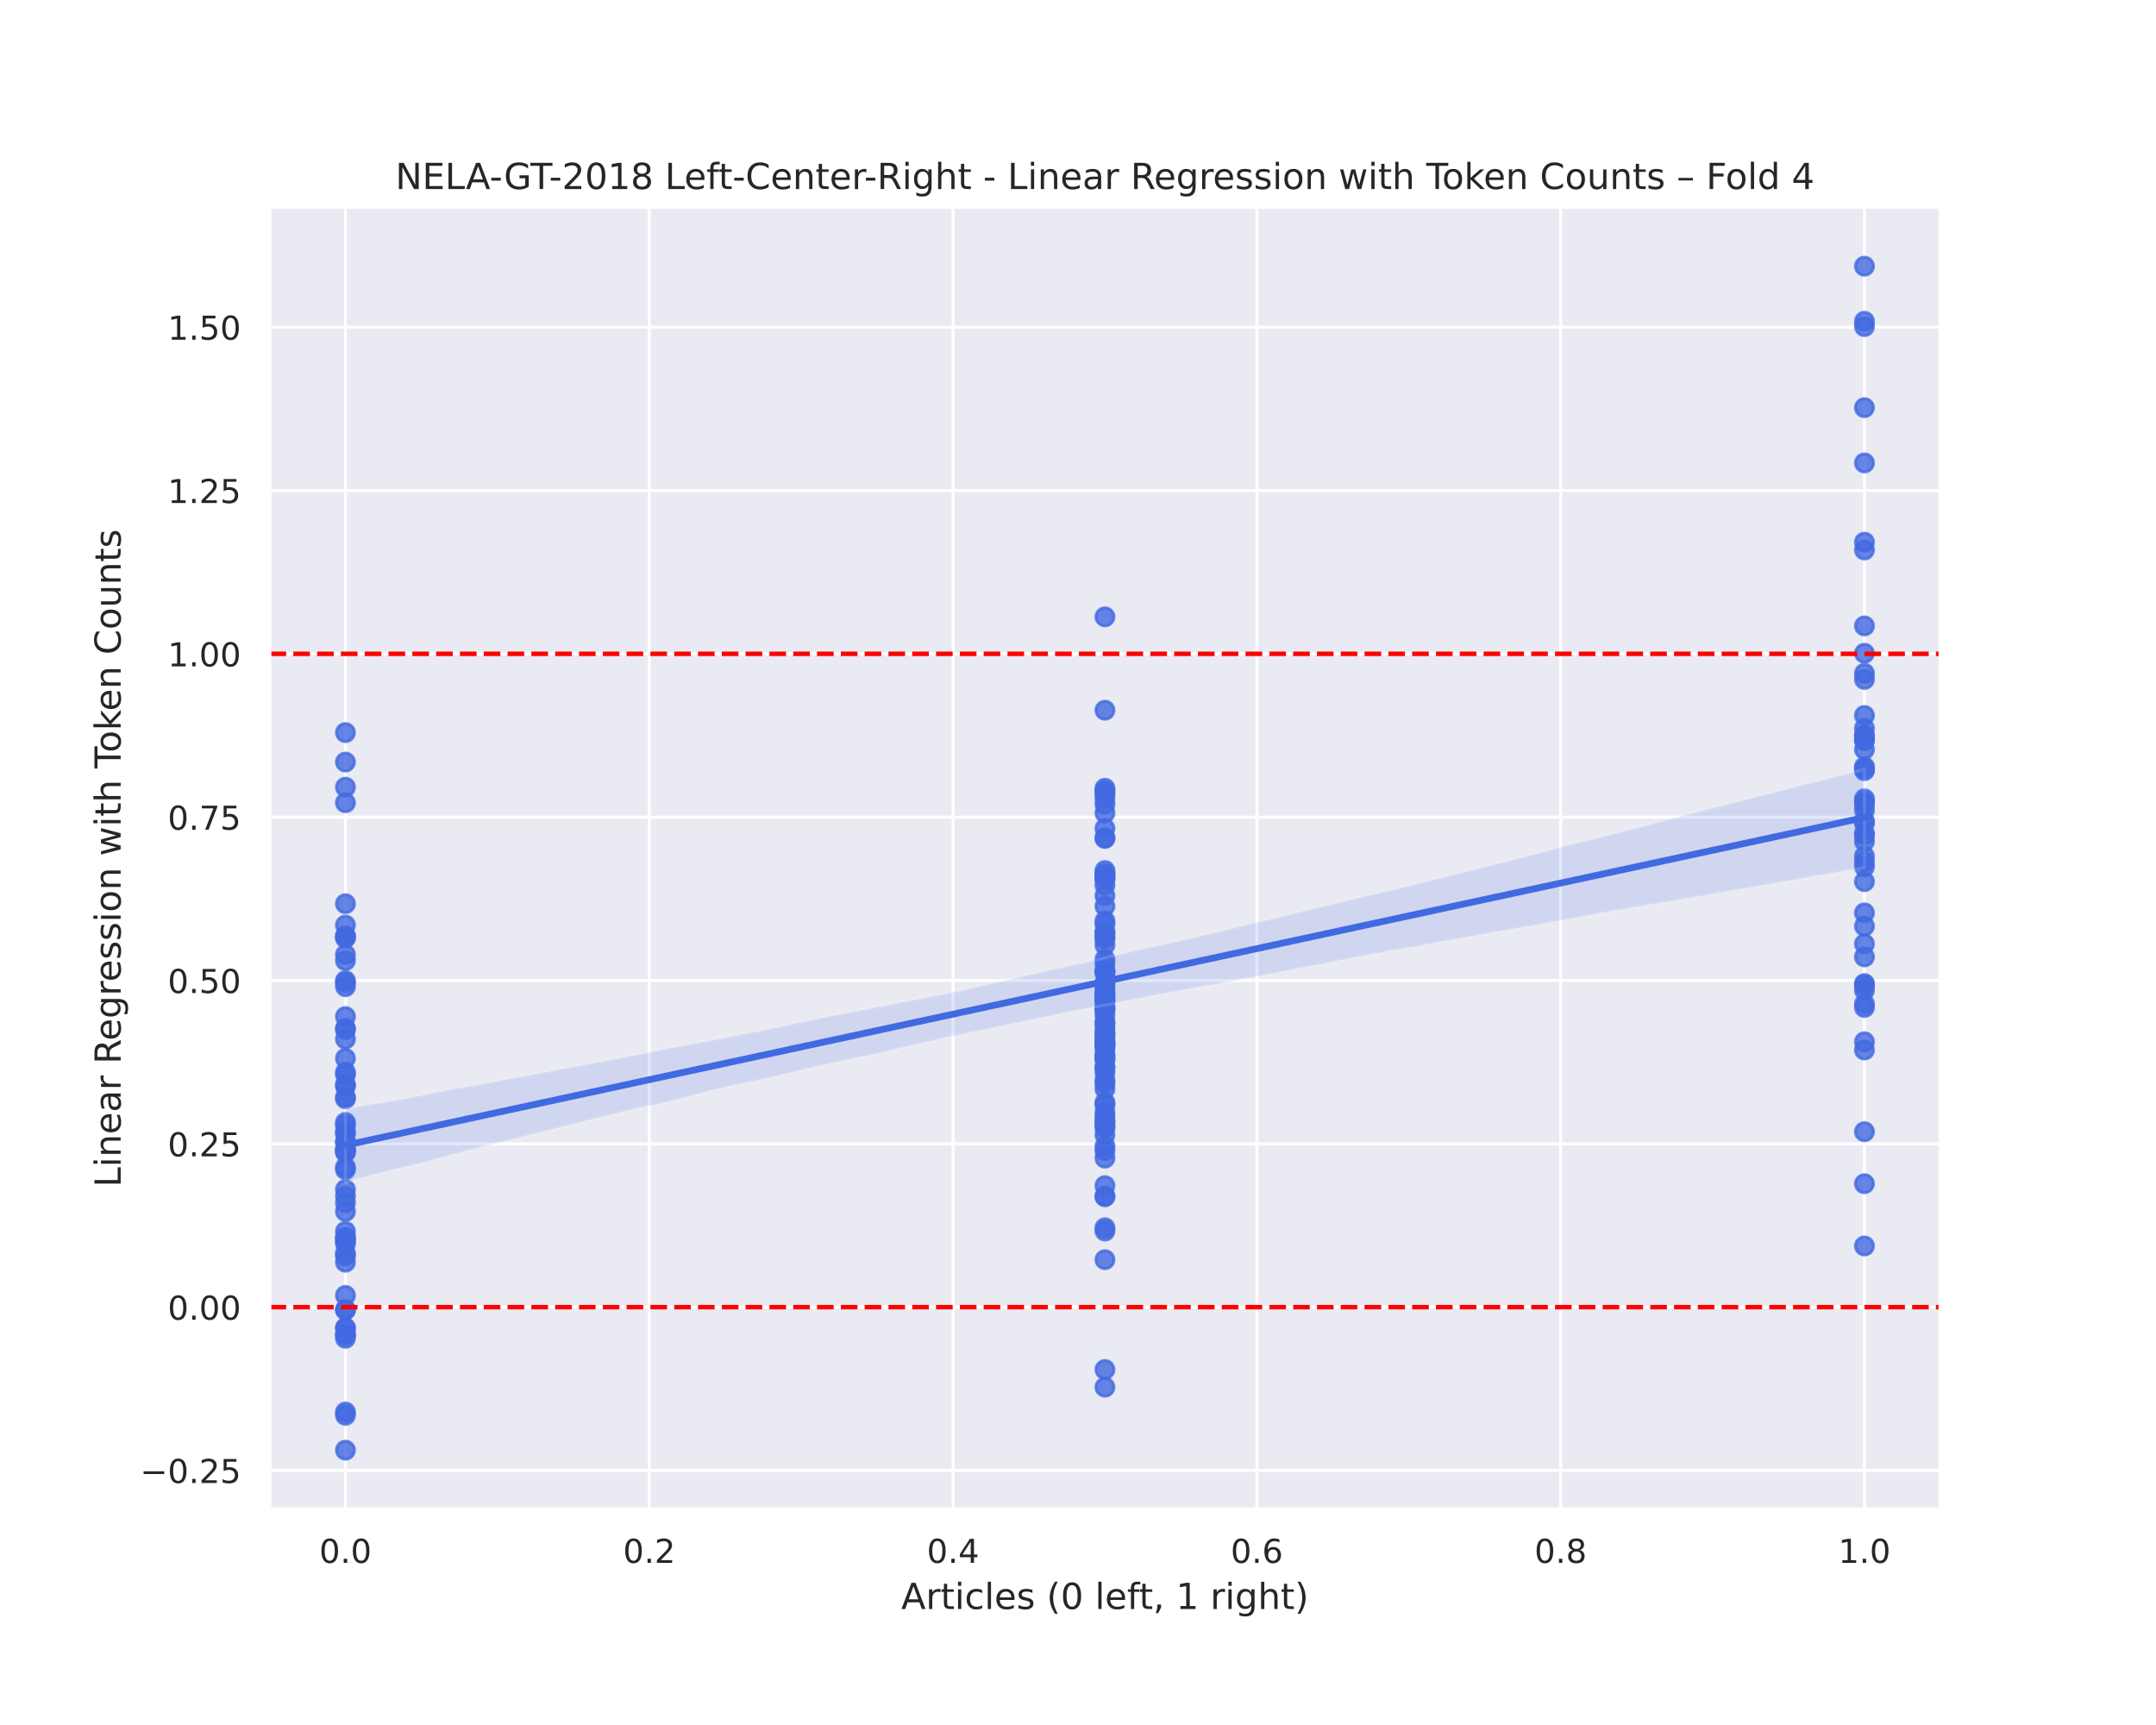 <?xml version="1.0" encoding="utf-8" standalone="no"?>
<!DOCTYPE svg PUBLIC "-//W3C//DTD SVG 1.1//EN"
  "http://www.w3.org/Graphics/SVG/1.1/DTD/svg11.dtd">
<!-- Created with matplotlib (https://matplotlib.org/) -->
<svg height="576pt" version="1.1" viewBox="0 0 720 576" width="720pt" xmlns="http://www.w3.org/2000/svg" xmlns:xlink="http://www.w3.org/1999/xlink">
 <defs>
  <style type="text/css">
*{stroke-linecap:butt;stroke-linejoin:round;}
  </style>
 </defs>
 <g id="figure_1">
  <g id="patch_1">
   <path d="M 0 576 
L 720 576 
L 720 0 
L 0 0 
z
" style="fill:#ffffff;"/>
  </g>
  <g id="axes_1">
   <g id="patch_2">
    <path d="M 90 504 
L 648 504 
L 648 69.12 
L 90 69.12 
z
" style="fill:#eaeaf2;"/>
   </g>
   <g id="matplotlib.axis_1">
    <g id="xtick_1">
     <g id="line2d_1">
      <path clip-path="url(#p7326a5c5bc)" d="M 115.364 504 
L 115.364 69.12 
" style="fill:none;stroke:#ffffff;stroke-linecap:round;"/>
     </g>
     <g id="text_1">
      <!-- 0.0 -->
      <defs>
       <path d="M 31.781 66.406 
Q 24.172 66.406 20.328 58.906 
Q 16.5 51.422 16.5 36.375 
Q 16.5 21.391 20.328 13.891 
Q 24.172 6.391 31.781 6.391 
Q 39.453 6.391 43.281 13.891 
Q 47.125 21.391 47.125 36.375 
Q 47.125 51.422 43.281 58.906 
Q 39.453 66.406 31.781 66.406 
z
M 31.781 74.219 
Q 44.047 74.219 50.516 64.516 
Q 56.984 54.828 56.984 36.375 
Q 56.984 17.969 50.516 8.266 
Q 44.047 -1.422 31.781 -1.422 
Q 19.531 -1.422 13.062 8.266 
Q 6.594 17.969 6.594 36.375 
Q 6.594 54.828 13.062 64.516 
Q 19.531 74.219 31.781 74.219 
z
" id="DejaVuSans-48"/>
       <path d="M 10.688 12.406 
L 21 12.406 
L 21 0 
L 10.688 0 
z
" id="DejaVuSans-46"/>
      </defs>
      <g style="fill:#262626;" transform="translate(106.617 521.858)scale(0.11 -0.11)">
       <use xlink:href="#DejaVuSans-48"/>
       <use x="63.623" xlink:href="#DejaVuSans-46"/>
       <use x="95.41" xlink:href="#DejaVuSans-48"/>
      </g>
     </g>
    </g>
    <g id="xtick_2">
     <g id="line2d_2">
      <path clip-path="url(#p7326a5c5bc)" d="M 216.818 504 
L 216.818 69.12 
" style="fill:none;stroke:#ffffff;stroke-linecap:round;"/>
     </g>
     <g id="text_2">
      <!-- 0.2 -->
      <defs>
       <path d="M 19.188 8.297 
L 53.609 8.297 
L 53.609 0 
L 7.328 0 
L 7.328 8.297 
Q 12.938 14.109 22.625 23.891 
Q 32.328 33.688 34.812 36.531 
Q 39.547 41.844 41.422 45.531 
Q 43.312 49.219 43.312 52.781 
Q 43.312 58.594 39.234 62.25 
Q 35.156 65.922 28.609 65.922 
Q 23.969 65.922 18.812 64.312 
Q 13.672 62.703 7.812 59.422 
L 7.812 69.391 
Q 13.766 71.781 18.938 73 
Q 24.125 74.219 28.422 74.219 
Q 39.75 74.219 46.484 68.547 
Q 53.219 62.891 53.219 53.422 
Q 53.219 48.922 51.531 44.891 
Q 49.859 40.875 45.406 35.406 
Q 44.188 33.984 37.641 27.219 
Q 31.109 20.453 19.188 8.297 
z
" id="DejaVuSans-50"/>
      </defs>
      <g style="fill:#262626;" transform="translate(208.071 521.858)scale(0.11 -0.11)">
       <use xlink:href="#DejaVuSans-48"/>
       <use x="63.623" xlink:href="#DejaVuSans-46"/>
       <use x="95.41" xlink:href="#DejaVuSans-50"/>
      </g>
     </g>
    </g>
    <g id="xtick_3">
     <g id="line2d_3">
      <path clip-path="url(#p7326a5c5bc)" d="M 318.273 504 
L 318.273 69.12 
" style="fill:none;stroke:#ffffff;stroke-linecap:round;"/>
     </g>
     <g id="text_3">
      <!-- 0.4 -->
      <defs>
       <path d="M 37.797 64.312 
L 12.891 25.391 
L 37.797 25.391 
z
M 35.203 72.906 
L 47.609 72.906 
L 47.609 25.391 
L 58.016 25.391 
L 58.016 17.188 
L 47.609 17.188 
L 47.609 0 
L 37.797 0 
L 37.797 17.188 
L 4.891 17.188 
L 4.891 26.703 
z
" id="DejaVuSans-52"/>
      </defs>
      <g style="fill:#262626;" transform="translate(309.526 521.858)scale(0.11 -0.11)">
       <use xlink:href="#DejaVuSans-48"/>
       <use x="63.623" xlink:href="#DejaVuSans-46"/>
       <use x="95.41" xlink:href="#DejaVuSans-52"/>
      </g>
     </g>
    </g>
    <g id="xtick_4">
     <g id="line2d_4">
      <path clip-path="url(#p7326a5c5bc)" d="M 419.727 504 
L 419.727 69.12 
" style="fill:none;stroke:#ffffff;stroke-linecap:round;"/>
     </g>
     <g id="text_4">
      <!-- 0.6 -->
      <defs>
       <path d="M 33.016 40.375 
Q 26.375 40.375 22.484 35.828 
Q 18.609 31.297 18.609 23.391 
Q 18.609 15.531 22.484 10.953 
Q 26.375 6.391 33.016 6.391 
Q 39.656 6.391 43.531 10.953 
Q 47.406 15.531 47.406 23.391 
Q 47.406 31.297 43.531 35.828 
Q 39.656 40.375 33.016 40.375 
z
M 52.594 71.297 
L 52.594 62.312 
Q 48.875 64.062 45.094 64.984 
Q 41.312 65.922 37.594 65.922 
Q 27.828 65.922 22.672 59.328 
Q 17.531 52.734 16.797 39.406 
Q 19.672 43.656 24.016 45.922 
Q 28.375 48.188 33.594 48.188 
Q 44.578 48.188 50.953 41.516 
Q 57.328 34.859 57.328 23.391 
Q 57.328 12.156 50.688 5.359 
Q 44.047 -1.422 33.016 -1.422 
Q 20.359 -1.422 13.672 8.266 
Q 6.984 17.969 6.984 36.375 
Q 6.984 53.656 15.188 63.938 
Q 23.391 74.219 37.203 74.219 
Q 40.922 74.219 44.703 73.484 
Q 48.484 72.75 52.594 71.297 
z
" id="DejaVuSans-54"/>
      </defs>
      <g style="fill:#262626;" transform="translate(410.981 521.858)scale(0.11 -0.11)">
       <use xlink:href="#DejaVuSans-48"/>
       <use x="63.623" xlink:href="#DejaVuSans-46"/>
       <use x="95.41" xlink:href="#DejaVuSans-54"/>
      </g>
     </g>
    </g>
    <g id="xtick_5">
     <g id="line2d_5">
      <path clip-path="url(#p7326a5c5bc)" d="M 521.182 504 
L 521.182 69.12 
" style="fill:none;stroke:#ffffff;stroke-linecap:round;"/>
     </g>
     <g id="text_5">
      <!-- 0.8 -->
      <defs>
       <path d="M 31.781 34.625 
Q 24.75 34.625 20.719 30.859 
Q 16.703 27.094 16.703 20.516 
Q 16.703 13.922 20.719 10.156 
Q 24.75 6.391 31.781 6.391 
Q 38.812 6.391 42.859 10.172 
Q 46.922 13.969 46.922 20.516 
Q 46.922 27.094 42.891 30.859 
Q 38.875 34.625 31.781 34.625 
z
M 21.922 38.812 
Q 15.578 40.375 12.031 44.719 
Q 8.5 49.078 8.5 55.328 
Q 8.5 64.062 14.719 69.141 
Q 20.953 74.219 31.781 74.219 
Q 42.672 74.219 48.875 69.141 
Q 55.078 64.062 55.078 55.328 
Q 55.078 49.078 51.531 44.719 
Q 48 40.375 41.703 38.812 
Q 48.828 37.156 52.797 32.312 
Q 56.781 27.484 56.781 20.516 
Q 56.781 9.906 50.312 4.234 
Q 43.844 -1.422 31.781 -1.422 
Q 19.734 -1.422 13.25 4.234 
Q 6.781 9.906 6.781 20.516 
Q 6.781 27.484 10.781 32.312 
Q 14.797 37.156 21.922 38.812 
z
M 18.312 54.391 
Q 18.312 48.734 21.844 45.562 
Q 25.391 42.391 31.781 42.391 
Q 38.141 42.391 41.719 45.562 
Q 45.312 48.734 45.312 54.391 
Q 45.312 60.062 41.719 63.234 
Q 38.141 66.406 31.781 66.406 
Q 25.391 66.406 21.844 63.234 
Q 18.312 60.062 18.312 54.391 
z
" id="DejaVuSans-56"/>
      </defs>
      <g style="fill:#262626;" transform="translate(512.435 521.858)scale(0.11 -0.11)">
       <use xlink:href="#DejaVuSans-48"/>
       <use x="63.623" xlink:href="#DejaVuSans-46"/>
       <use x="95.41" xlink:href="#DejaVuSans-56"/>
      </g>
     </g>
    </g>
    <g id="xtick_6">
     <g id="line2d_6">
      <path clip-path="url(#p7326a5c5bc)" d="M 622.636 504 
L 622.636 69.12 
" style="fill:none;stroke:#ffffff;stroke-linecap:round;"/>
     </g>
     <g id="text_6">
      <!-- 1.0 -->
      <defs>
       <path d="M 12.406 8.297 
L 28.516 8.297 
L 28.516 63.922 
L 10.984 60.406 
L 10.984 69.391 
L 28.422 72.906 
L 38.281 72.906 
L 38.281 8.297 
L 54.391 8.297 
L 54.391 0 
L 12.406 0 
z
" id="DejaVuSans-49"/>
      </defs>
      <g style="fill:#262626;" transform="translate(613.89 521.858)scale(0.11 -0.11)">
       <use xlink:href="#DejaVuSans-49"/>
       <use x="63.623" xlink:href="#DejaVuSans-46"/>
       <use x="95.41" xlink:href="#DejaVuSans-48"/>
      </g>
     </g>
    </g>
    <g id="text_7">
     <!-- Articles (0 left, 1 right) -->
     <defs>
      <path d="M 34.188 63.188 
L 20.797 26.906 
L 47.609 26.906 
z
M 28.609 72.906 
L 39.797 72.906 
L 67.578 0 
L 57.328 0 
L 50.688 18.703 
L 17.828 18.703 
L 11.188 0 
L 0.781 0 
z
" id="DejaVuSans-65"/>
      <path d="M 41.109 46.297 
Q 39.594 47.172 37.812 47.578 
Q 36.031 48 33.891 48 
Q 26.266 48 22.188 43.047 
Q 18.109 38.094 18.109 28.812 
L 18.109 0 
L 9.078 0 
L 9.078 54.688 
L 18.109 54.688 
L 18.109 46.188 
Q 20.953 51.172 25.484 53.578 
Q 30.031 56 36.531 56 
Q 37.453 56 38.578 55.875 
Q 39.703 55.766 41.062 55.516 
z
" id="DejaVuSans-114"/>
      <path d="M 18.312 70.219 
L 18.312 54.688 
L 36.812 54.688 
L 36.812 47.703 
L 18.312 47.703 
L 18.312 18.016 
Q 18.312 11.328 20.141 9.422 
Q 21.969 7.516 27.594 7.516 
L 36.812 7.516 
L 36.812 0 
L 27.594 0 
Q 17.188 0 13.234 3.875 
Q 9.281 7.766 9.281 18.016 
L 9.281 47.703 
L 2.688 47.703 
L 2.688 54.688 
L 9.281 54.688 
L 9.281 70.219 
z
" id="DejaVuSans-116"/>
      <path d="M 9.422 54.688 
L 18.406 54.688 
L 18.406 0 
L 9.422 0 
z
M 9.422 75.984 
L 18.406 75.984 
L 18.406 64.594 
L 9.422 64.594 
z
" id="DejaVuSans-105"/>
      <path d="M 48.781 52.594 
L 48.781 44.188 
Q 44.969 46.297 41.141 47.344 
Q 37.312 48.391 33.406 48.391 
Q 24.656 48.391 19.812 42.844 
Q 14.984 37.312 14.984 27.297 
Q 14.984 17.281 19.812 11.734 
Q 24.656 6.203 33.406 6.203 
Q 37.312 6.203 41.141 7.25 
Q 44.969 8.297 48.781 10.406 
L 48.781 2.094 
Q 45.016 0.344 40.984 -0.531 
Q 36.969 -1.422 32.422 -1.422 
Q 20.062 -1.422 12.781 6.344 
Q 5.516 14.109 5.516 27.297 
Q 5.516 40.672 12.859 48.328 
Q 20.219 56 33.016 56 
Q 37.156 56 41.109 55.141 
Q 45.062 54.297 48.781 52.594 
z
" id="DejaVuSans-99"/>
      <path d="M 9.422 75.984 
L 18.406 75.984 
L 18.406 0 
L 9.422 0 
z
" id="DejaVuSans-108"/>
      <path d="M 56.203 29.594 
L 56.203 25.203 
L 14.891 25.203 
Q 15.484 15.922 20.484 11.062 
Q 25.484 6.203 34.422 6.203 
Q 39.594 6.203 44.453 7.469 
Q 49.312 8.734 54.109 11.281 
L 54.109 2.781 
Q 49.266 0.734 44.188 -0.344 
Q 39.109 -1.422 33.891 -1.422 
Q 20.797 -1.422 13.156 6.188 
Q 5.516 13.812 5.516 26.812 
Q 5.516 40.234 12.766 48.109 
Q 20.016 56 32.328 56 
Q 43.359 56 49.781 48.891 
Q 56.203 41.797 56.203 29.594 
z
M 47.219 32.234 
Q 47.125 39.594 43.094 43.984 
Q 39.062 48.391 32.422 48.391 
Q 24.906 48.391 20.391 44.141 
Q 15.875 39.891 15.188 32.172 
z
" id="DejaVuSans-101"/>
      <path d="M 44.281 53.078 
L 44.281 44.578 
Q 40.484 46.531 36.375 47.5 
Q 32.281 48.484 27.875 48.484 
Q 21.188 48.484 17.844 46.438 
Q 14.5 44.391 14.5 40.281 
Q 14.5 37.156 16.891 35.375 
Q 19.281 33.594 26.516 31.984 
L 29.594 31.297 
Q 39.156 29.25 43.188 25.516 
Q 47.219 21.781 47.219 15.094 
Q 47.219 7.469 41.188 3.016 
Q 35.156 -1.422 24.609 -1.422 
Q 20.219 -1.422 15.453 -0.562 
Q 10.688 0.297 5.422 2 
L 5.422 11.281 
Q 10.406 8.688 15.234 7.391 
Q 20.062 6.109 24.812 6.109 
Q 31.156 6.109 34.562 8.281 
Q 37.984 10.453 37.984 14.406 
Q 37.984 18.062 35.516 20.016 
Q 33.062 21.969 24.703 23.781 
L 21.578 24.516 
Q 13.234 26.266 9.516 29.906 
Q 5.812 33.547 5.812 39.891 
Q 5.812 47.609 11.281 51.797 
Q 16.75 56 26.812 56 
Q 31.781 56 36.172 55.266 
Q 40.578 54.547 44.281 53.078 
z
" id="DejaVuSans-115"/>
      <path id="DejaVuSans-32"/>
      <path d="M 31 75.875 
Q 24.469 64.656 21.281 53.656 
Q 18.109 42.672 18.109 31.391 
Q 18.109 20.125 21.312 9.062 
Q 24.516 -2 31 -13.188 
L 23.188 -13.188 
Q 15.875 -1.703 12.234 9.375 
Q 8.594 20.453 8.594 31.391 
Q 8.594 42.281 12.203 53.312 
Q 15.828 64.359 23.188 75.875 
z
" id="DejaVuSans-40"/>
      <path d="M 37.109 75.984 
L 37.109 68.5 
L 28.516 68.5 
Q 23.688 68.5 21.797 66.547 
Q 19.922 64.594 19.922 59.516 
L 19.922 54.688 
L 34.719 54.688 
L 34.719 47.703 
L 19.922 47.703 
L 19.922 0 
L 10.891 0 
L 10.891 47.703 
L 2.297 47.703 
L 2.297 54.688 
L 10.891 54.688 
L 10.891 58.5 
Q 10.891 67.625 15.141 71.797 
Q 19.391 75.984 28.609 75.984 
z
" id="DejaVuSans-102"/>
      <path d="M 11.719 12.406 
L 22.016 12.406 
L 22.016 4 
L 14.016 -11.625 
L 7.719 -11.625 
L 11.719 4 
z
" id="DejaVuSans-44"/>
      <path d="M 45.406 27.984 
Q 45.406 37.75 41.375 43.109 
Q 37.359 48.484 30.078 48.484 
Q 22.859 48.484 18.828 43.109 
Q 14.797 37.75 14.797 27.984 
Q 14.797 18.266 18.828 12.891 
Q 22.859 7.516 30.078 7.516 
Q 37.359 7.516 41.375 12.891 
Q 45.406 18.266 45.406 27.984 
z
M 54.391 6.781 
Q 54.391 -7.172 48.188 -13.984 
Q 42 -20.797 29.203 -20.797 
Q 24.469 -20.797 20.266 -20.094 
Q 16.062 -19.391 12.109 -17.922 
L 12.109 -9.188 
Q 16.062 -11.328 19.922 -12.344 
Q 23.781 -13.375 27.781 -13.375 
Q 36.625 -13.375 41.016 -8.766 
Q 45.406 -4.156 45.406 5.172 
L 45.406 9.625 
Q 42.625 4.781 38.281 2.391 
Q 33.938 0 27.875 0 
Q 17.828 0 11.672 7.656 
Q 5.516 15.328 5.516 27.984 
Q 5.516 40.672 11.672 48.328 
Q 17.828 56 27.875 56 
Q 33.938 56 38.281 53.609 
Q 42.625 51.219 45.406 46.391 
L 45.406 54.688 
L 54.391 54.688 
z
" id="DejaVuSans-103"/>
      <path d="M 54.891 33.016 
L 54.891 0 
L 45.906 0 
L 45.906 32.719 
Q 45.906 40.484 42.875 44.328 
Q 39.844 48.188 33.797 48.188 
Q 26.516 48.188 22.312 43.547 
Q 18.109 38.922 18.109 30.906 
L 18.109 0 
L 9.078 0 
L 9.078 75.984 
L 18.109 75.984 
L 18.109 46.188 
Q 21.344 51.125 25.703 53.562 
Q 30.078 56 35.797 56 
Q 45.219 56 50.047 50.172 
Q 54.891 44.344 54.891 33.016 
z
" id="DejaVuSans-104"/>
      <path d="M 8.016 75.875 
L 15.828 75.875 
Q 23.141 64.359 26.781 53.312 
Q 30.422 42.281 30.422 31.391 
Q 30.422 20.453 26.781 9.375 
Q 23.141 -1.703 15.828 -13.188 
L 8.016 -13.188 
Q 14.5 -2 17.703 9.062 
Q 20.906 20.125 20.906 31.391 
Q 20.906 42.672 17.703 53.656 
Q 14.5 64.656 8.016 75.875 
z
" id="DejaVuSans-41"/>
     </defs>
     <g style="fill:#262626;" transform="translate(300.96 537.264)scale(0.12 -0.12)">
      <use xlink:href="#DejaVuSans-65"/>
      <use x="68.408" xlink:href="#DejaVuSans-114"/>
      <use x="109.521" xlink:href="#DejaVuSans-116"/>
      <use x="148.73" xlink:href="#DejaVuSans-105"/>
      <use x="176.514" xlink:href="#DejaVuSans-99"/>
      <use x="231.494" xlink:href="#DejaVuSans-108"/>
      <use x="259.277" xlink:href="#DejaVuSans-101"/>
      <use x="320.801" xlink:href="#DejaVuSans-115"/>
      <use x="372.9" xlink:href="#DejaVuSans-32"/>
      <use x="404.688" xlink:href="#DejaVuSans-40"/>
      <use x="443.701" xlink:href="#DejaVuSans-48"/>
      <use x="507.324" xlink:href="#DejaVuSans-32"/>
      <use x="539.111" xlink:href="#DejaVuSans-108"/>
      <use x="566.895" xlink:href="#DejaVuSans-101"/>
      <use x="628.418" xlink:href="#DejaVuSans-102"/>
      <use x="661.873" xlink:href="#DejaVuSans-116"/>
      <use x="701.082" xlink:href="#DejaVuSans-44"/>
      <use x="732.869" xlink:href="#DejaVuSans-32"/>
      <use x="764.656" xlink:href="#DejaVuSans-49"/>
      <use x="828.279" xlink:href="#DejaVuSans-32"/>
      <use x="860.066" xlink:href="#DejaVuSans-114"/>
      <use x="901.18" xlink:href="#DejaVuSans-105"/>
      <use x="928.963" xlink:href="#DejaVuSans-103"/>
      <use x="992.439" xlink:href="#DejaVuSans-104"/>
      <use x="1055.818" xlink:href="#DejaVuSans-116"/>
      <use x="1095.027" xlink:href="#DejaVuSans-41"/>
     </g>
    </g>
   </g>
   <g id="matplotlib.axis_2">
    <g id="ytick_1">
     <g id="line2d_7">
      <path clip-path="url(#p7326a5c5bc)" d="M 90 491.015 
L 648 491.015 
" style="fill:none;stroke:#ffffff;stroke-linecap:round;"/>
     </g>
     <g id="text_8">
      <!-- −0.25 -->
      <defs>
       <path d="M 10.594 35.5 
L 73.188 35.5 
L 73.188 27.203 
L 10.594 27.203 
z
" id="DejaVuSans-8722"/>
       <path d="M 10.797 72.906 
L 49.516 72.906 
L 49.516 64.594 
L 19.828 64.594 
L 19.828 46.734 
Q 21.969 47.469 24.109 47.828 
Q 26.266 48.188 28.422 48.188 
Q 40.625 48.188 47.75 41.5 
Q 54.891 34.812 54.891 23.391 
Q 54.891 11.625 47.562 5.094 
Q 40.234 -1.422 26.906 -1.422 
Q 22.312 -1.422 17.547 -0.641 
Q 12.797 0.141 7.719 1.703 
L 7.719 11.625 
Q 12.109 9.234 16.797 8.062 
Q 21.484 6.891 26.703 6.891 
Q 35.156 6.891 40.078 11.328 
Q 45.016 15.766 45.016 23.391 
Q 45.016 31 40.078 35.438 
Q 35.156 39.891 26.703 39.891 
Q 22.75 39.891 18.812 39.016 
Q 14.891 38.141 10.797 36.281 
z
" id="DejaVuSans-53"/>
      </defs>
      <g style="fill:#262626;" transform="translate(46.79 495.194)scale(0.11 -0.11)">
       <use xlink:href="#DejaVuSans-8722"/>
       <use x="83.789" xlink:href="#DejaVuSans-48"/>
       <use x="147.412" xlink:href="#DejaVuSans-46"/>
       <use x="179.199" xlink:href="#DejaVuSans-50"/>
       <use x="242.822" xlink:href="#DejaVuSans-53"/>
      </g>
     </g>
    </g>
    <g id="ytick_2">
     <g id="line2d_8">
      <path clip-path="url(#p7326a5c5bc)" d="M 90 436.477 
L 648 436.477 
" style="fill:none;stroke:#ffffff;stroke-linecap:round;"/>
     </g>
     <g id="text_9">
      <!-- 0.00 -->
      <g style="fill:#262626;" transform="translate(56.008 440.656)scale(0.11 -0.11)">
       <use xlink:href="#DejaVuSans-48"/>
       <use x="63.623" xlink:href="#DejaVuSans-46"/>
       <use x="95.41" xlink:href="#DejaVuSans-48"/>
       <use x="159.033" xlink:href="#DejaVuSans-48"/>
      </g>
     </g>
    </g>
    <g id="ytick_3">
     <g id="line2d_9">
      <path clip-path="url(#p7326a5c5bc)" d="M 90 381.939 
L 648 381.939 
" style="fill:none;stroke:#ffffff;stroke-linecap:round;"/>
     </g>
     <g id="text_10">
      <!-- 0.25 -->
      <g style="fill:#262626;" transform="translate(56.008 386.118)scale(0.11 -0.11)">
       <use xlink:href="#DejaVuSans-48"/>
       <use x="63.623" xlink:href="#DejaVuSans-46"/>
       <use x="95.41" xlink:href="#DejaVuSans-50"/>
       <use x="159.033" xlink:href="#DejaVuSans-53"/>
      </g>
     </g>
    </g>
    <g id="ytick_4">
     <g id="line2d_10">
      <path clip-path="url(#p7326a5c5bc)" d="M 90 327.401 
L 648 327.401 
" style="fill:none;stroke:#ffffff;stroke-linecap:round;"/>
     </g>
     <g id="text_11">
      <!-- 0.50 -->
      <g style="fill:#262626;" transform="translate(56.008 331.58)scale(0.11 -0.11)">
       <use xlink:href="#DejaVuSans-48"/>
       <use x="63.623" xlink:href="#DejaVuSans-46"/>
       <use x="95.41" xlink:href="#DejaVuSans-53"/>
       <use x="159.033" xlink:href="#DejaVuSans-48"/>
      </g>
     </g>
    </g>
    <g id="ytick_5">
     <g id="line2d_11">
      <path clip-path="url(#p7326a5c5bc)" d="M 90 272.863 
L 648 272.863 
" style="fill:none;stroke:#ffffff;stroke-linecap:round;"/>
     </g>
     <g id="text_12">
      <!-- 0.75 -->
      <defs>
       <path d="M 8.203 72.906 
L 55.078 72.906 
L 55.078 68.703 
L 28.609 0 
L 18.312 0 
L 43.219 64.594 
L 8.203 64.594 
z
" id="DejaVuSans-55"/>
      </defs>
      <g style="fill:#262626;" transform="translate(56.008 277.042)scale(0.11 -0.11)">
       <use xlink:href="#DejaVuSans-48"/>
       <use x="63.623" xlink:href="#DejaVuSans-46"/>
       <use x="95.41" xlink:href="#DejaVuSans-55"/>
       <use x="159.033" xlink:href="#DejaVuSans-53"/>
      </g>
     </g>
    </g>
    <g id="ytick_6">
     <g id="line2d_12">
      <path clip-path="url(#p7326a5c5bc)" d="M 90 218.325 
L 648 218.325 
" style="fill:none;stroke:#ffffff;stroke-linecap:round;"/>
     </g>
     <g id="text_13">
      <!-- 1.00 -->
      <g style="fill:#262626;" transform="translate(56.008 222.504)scale(0.11 -0.11)">
       <use xlink:href="#DejaVuSans-49"/>
       <use x="63.623" xlink:href="#DejaVuSans-46"/>
       <use x="95.41" xlink:href="#DejaVuSans-48"/>
       <use x="159.033" xlink:href="#DejaVuSans-48"/>
      </g>
     </g>
    </g>
    <g id="ytick_7">
     <g id="line2d_13">
      <path clip-path="url(#p7326a5c5bc)" d="M 90 163.787 
L 648 163.787 
" style="fill:none;stroke:#ffffff;stroke-linecap:round;"/>
     </g>
     <g id="text_14">
      <!-- 1.25 -->
      <g style="fill:#262626;" transform="translate(56.008 167.966)scale(0.11 -0.11)">
       <use xlink:href="#DejaVuSans-49"/>
       <use x="63.623" xlink:href="#DejaVuSans-46"/>
       <use x="95.41" xlink:href="#DejaVuSans-50"/>
       <use x="159.033" xlink:href="#DejaVuSans-53"/>
      </g>
     </g>
    </g>
    <g id="ytick_8">
     <g id="line2d_14">
      <path clip-path="url(#p7326a5c5bc)" d="M 90 109.249 
L 648 109.249 
" style="fill:none;stroke:#ffffff;stroke-linecap:round;"/>
     </g>
     <g id="text_15">
      <!-- 1.50 -->
      <g style="fill:#262626;" transform="translate(56.008 113.428)scale(0.11 -0.11)">
       <use xlink:href="#DejaVuSans-49"/>
       <use x="63.623" xlink:href="#DejaVuSans-46"/>
       <use x="95.41" xlink:href="#DejaVuSans-53"/>
       <use x="159.033" xlink:href="#DejaVuSans-48"/>
      </g>
     </g>
    </g>
    <g id="text_16">
     <!-- Linear Regression with Token Counts -->
     <defs>
      <path d="M 9.812 72.906 
L 19.672 72.906 
L 19.672 8.297 
L 55.172 8.297 
L 55.172 0 
L 9.812 0 
z
" id="DejaVuSans-76"/>
      <path d="M 54.891 33.016 
L 54.891 0 
L 45.906 0 
L 45.906 32.719 
Q 45.906 40.484 42.875 44.328 
Q 39.844 48.188 33.797 48.188 
Q 26.516 48.188 22.312 43.547 
Q 18.109 38.922 18.109 30.906 
L 18.109 0 
L 9.078 0 
L 9.078 54.688 
L 18.109 54.688 
L 18.109 46.188 
Q 21.344 51.125 25.703 53.562 
Q 30.078 56 35.797 56 
Q 45.219 56 50.047 50.172 
Q 54.891 44.344 54.891 33.016 
z
" id="DejaVuSans-110"/>
      <path d="M 34.281 27.484 
Q 23.391 27.484 19.188 25 
Q 14.984 22.516 14.984 16.5 
Q 14.984 11.719 18.141 8.906 
Q 21.297 6.109 26.703 6.109 
Q 34.188 6.109 38.703 11.406 
Q 43.219 16.703 43.219 25.484 
L 43.219 27.484 
z
M 52.203 31.203 
L 52.203 0 
L 43.219 0 
L 43.219 8.297 
Q 40.141 3.328 35.547 0.953 
Q 30.953 -1.422 24.312 -1.422 
Q 15.922 -1.422 10.953 3.297 
Q 6 8.016 6 15.922 
Q 6 25.141 12.172 29.828 
Q 18.359 34.516 30.609 34.516 
L 43.219 34.516 
L 43.219 35.406 
Q 43.219 41.609 39.141 45 
Q 35.062 48.391 27.688 48.391 
Q 23 48.391 18.547 47.266 
Q 14.109 46.141 10.016 43.891 
L 10.016 52.203 
Q 14.938 54.109 19.578 55.047 
Q 24.219 56 28.609 56 
Q 40.484 56 46.344 49.844 
Q 52.203 43.703 52.203 31.203 
z
" id="DejaVuSans-97"/>
      <path d="M 44.391 34.188 
Q 47.562 33.109 50.562 29.594 
Q 53.562 26.078 56.594 19.922 
L 66.609 0 
L 56 0 
L 46.688 18.703 
Q 43.062 26.031 39.672 28.422 
Q 36.281 30.812 30.422 30.812 
L 19.672 30.812 
L 19.672 0 
L 9.812 0 
L 9.812 72.906 
L 32.078 72.906 
Q 44.578 72.906 50.734 67.672 
Q 56.891 62.453 56.891 51.906 
Q 56.891 45.016 53.688 40.469 
Q 50.484 35.938 44.391 34.188 
z
M 19.672 64.797 
L 19.672 38.922 
L 32.078 38.922 
Q 39.203 38.922 42.844 42.219 
Q 46.484 45.516 46.484 51.906 
Q 46.484 58.297 42.844 61.547 
Q 39.203 64.797 32.078 64.797 
z
" id="DejaVuSans-82"/>
      <path d="M 30.609 48.391 
Q 23.391 48.391 19.188 42.75 
Q 14.984 37.109 14.984 27.297 
Q 14.984 17.484 19.156 11.844 
Q 23.344 6.203 30.609 6.203 
Q 37.797 6.203 41.984 11.859 
Q 46.188 17.531 46.188 27.297 
Q 46.188 37.016 41.984 42.703 
Q 37.797 48.391 30.609 48.391 
z
M 30.609 56 
Q 42.328 56 49.016 48.375 
Q 55.719 40.766 55.719 27.297 
Q 55.719 13.875 49.016 6.219 
Q 42.328 -1.422 30.609 -1.422 
Q 18.844 -1.422 12.172 6.219 
Q 5.516 13.875 5.516 27.297 
Q 5.516 40.766 12.172 48.375 
Q 18.844 56 30.609 56 
z
" id="DejaVuSans-111"/>
      <path d="M 4.203 54.688 
L 13.188 54.688 
L 24.422 12.016 
L 35.594 54.688 
L 46.188 54.688 
L 57.422 12.016 
L 68.609 54.688 
L 77.594 54.688 
L 63.281 0 
L 52.688 0 
L 40.922 44.828 
L 29.109 0 
L 18.5 0 
z
" id="DejaVuSans-119"/>
      <path d="M -0.297 72.906 
L 61.375 72.906 
L 61.375 64.594 
L 35.5 64.594 
L 35.5 0 
L 25.594 0 
L 25.594 64.594 
L -0.297 64.594 
z
" id="DejaVuSans-84"/>
      <path d="M 9.078 75.984 
L 18.109 75.984 
L 18.109 31.109 
L 44.922 54.688 
L 56.391 54.688 
L 27.391 29.109 
L 57.625 0 
L 45.906 0 
L 18.109 26.703 
L 18.109 0 
L 9.078 0 
z
" id="DejaVuSans-107"/>
      <path d="M 64.406 67.281 
L 64.406 56.891 
Q 59.422 61.531 53.781 63.812 
Q 48.141 66.109 41.797 66.109 
Q 29.297 66.109 22.656 58.469 
Q 16.016 50.828 16.016 36.375 
Q 16.016 21.969 22.656 14.328 
Q 29.297 6.688 41.797 6.688 
Q 48.141 6.688 53.781 8.984 
Q 59.422 11.281 64.406 15.922 
L 64.406 5.609 
Q 59.234 2.094 53.438 0.328 
Q 47.656 -1.422 41.219 -1.422 
Q 24.656 -1.422 15.125 8.703 
Q 5.609 18.844 5.609 36.375 
Q 5.609 53.953 15.125 64.078 
Q 24.656 74.219 41.219 74.219 
Q 47.75 74.219 53.531 72.484 
Q 59.328 70.75 64.406 67.281 
z
" id="DejaVuSans-67"/>
      <path d="M 8.5 21.578 
L 8.5 54.688 
L 17.484 54.688 
L 17.484 21.922 
Q 17.484 14.156 20.5 10.266 
Q 23.531 6.391 29.594 6.391 
Q 36.859 6.391 41.078 11.031 
Q 45.312 15.672 45.312 23.688 
L 45.312 54.688 
L 54.297 54.688 
L 54.297 0 
L 45.312 0 
L 45.312 8.406 
Q 42.047 3.422 37.719 1 
Q 33.406 -1.422 27.688 -1.422 
Q 18.266 -1.422 13.375 4.438 
Q 8.5 10.297 8.5 21.578 
z
M 31.109 56 
z
" id="DejaVuSans-117"/>
     </defs>
     <g style="fill:#262626;" transform="translate(40.295 396.39)rotate(-90)scale(0.12 -0.12)">
      <use xlink:href="#DejaVuSans-76"/>
      <use x="55.713" xlink:href="#DejaVuSans-105"/>
      <use x="83.496" xlink:href="#DejaVuSans-110"/>
      <use x="146.875" xlink:href="#DejaVuSans-101"/>
      <use x="208.398" xlink:href="#DejaVuSans-97"/>
      <use x="269.678" xlink:href="#DejaVuSans-114"/>
      <use x="310.791" xlink:href="#DejaVuSans-32"/>
      <use x="342.578" xlink:href="#DejaVuSans-82"/>
      <use x="407.561" xlink:href="#DejaVuSans-101"/>
      <use x="469.084" xlink:href="#DejaVuSans-103"/>
      <use x="532.561" xlink:href="#DejaVuSans-114"/>
      <use x="571.424" xlink:href="#DejaVuSans-101"/>
      <use x="632.947" xlink:href="#DejaVuSans-115"/>
      <use x="685.047" xlink:href="#DejaVuSans-115"/>
      <use x="737.146" xlink:href="#DejaVuSans-105"/>
      <use x="764.93" xlink:href="#DejaVuSans-111"/>
      <use x="826.111" xlink:href="#DejaVuSans-110"/>
      <use x="889.49" xlink:href="#DejaVuSans-32"/>
      <use x="921.277" xlink:href="#DejaVuSans-119"/>
      <use x="1003.064" xlink:href="#DejaVuSans-105"/>
      <use x="1030.848" xlink:href="#DejaVuSans-116"/>
      <use x="1070.057" xlink:href="#DejaVuSans-104"/>
      <use x="1133.436" xlink:href="#DejaVuSans-32"/>
      <use x="1165.223" xlink:href="#DejaVuSans-84"/>
      <use x="1209.307" xlink:href="#DejaVuSans-111"/>
      <use x="1270.488" xlink:href="#DejaVuSans-107"/>
      <use x="1324.773" xlink:href="#DejaVuSans-101"/>
      <use x="1386.297" xlink:href="#DejaVuSans-110"/>
      <use x="1449.676" xlink:href="#DejaVuSans-32"/>
      <use x="1481.463" xlink:href="#DejaVuSans-67"/>
      <use x="1551.287" xlink:href="#DejaVuSans-111"/>
      <use x="1612.469" xlink:href="#DejaVuSans-117"/>
      <use x="1675.848" xlink:href="#DejaVuSans-110"/>
      <use x="1739.227" xlink:href="#DejaVuSans-116"/>
      <use x="1778.436" xlink:href="#DejaVuSans-115"/>
     </g>
    </g>
   </g>
   <g id="PathCollection_1">
    <defs>
     <path d="M 0 3 
C 0.796 3 1.559 2.684 2.121 2.121 
C 2.684 1.559 3 0.796 3 0 
C 3 -0.796 2.684 -1.559 2.121 -2.121 
C 1.559 -2.684 0.796 -3 0 -3 
C -0.796 -3 -1.559 -2.684 -2.121 -2.121 
C -2.684 -1.559 -3 -0.796 -3 0 
C -3 0.796 -2.684 1.559 -2.121 2.121 
C -1.559 2.684 -0.796 3 0 3 
z
" id="m8065a7d8dd" style="stroke:#4169e1;stroke-opacity:0.8;"/>
    </defs>
    <g clip-path="url(#p7326a5c5bc)">
     <use style="fill:#4169e1;fill-opacity:0.8;stroke:#4169e1;stroke-opacity:0.8;" x="369" xlink:href="#m8065a7d8dd" y="358.096"/>
     <use style="fill:#4169e1;fill-opacity:0.8;stroke:#4169e1;stroke-opacity:0.8;" x="115.364" xlink:href="#m8065a7d8dd" y="471.498"/>
     <use style="fill:#4169e1;fill-opacity:0.8;stroke:#4169e1;stroke-opacity:0.8;" x="369" xlink:href="#m8065a7d8dd" y="361.646"/>
     <use style="fill:#4169e1;fill-opacity:0.8;stroke:#4169e1;stroke-opacity:0.8;" x="369" xlink:href="#m8065a7d8dd" y="308.597"/>
     <use style="fill:#4169e1;fill-opacity:0.8;stroke:#4169e1;stroke-opacity:0.8;" x="369" xlink:href="#m8065a7d8dd" y="374.575"/>
     <use style="fill:#4169e1;fill-opacity:0.8;stroke:#4169e1;stroke-opacity:0.8;" x="115.364" xlink:href="#m8065a7d8dd" y="389.716"/>
     <use style="fill:#4169e1;fill-opacity:0.8;stroke:#4169e1;stroke-opacity:0.8;" x="115.364" xlink:href="#m8065a7d8dd" y="312.768"/>
     <use style="fill:#4169e1;fill-opacity:0.8;stroke:#4169e1;stroke-opacity:0.8;" x="115.364" xlink:href="#m8065a7d8dd" y="358.794"/>
     <use style="fill:#4169e1;fill-opacity:0.8;stroke:#4169e1;stroke-opacity:0.8;" x="369" xlink:href="#m8065a7d8dd" y="399.62"/>
     <use style="fill:#4169e1;fill-opacity:0.8;stroke:#4169e1;stroke-opacity:0.8;" x="622.636" xlink:href="#m8065a7d8dd" y="278.322"/>
     <use style="fill:#4169e1;fill-opacity:0.8;stroke:#4169e1;stroke-opacity:0.8;" x="369" xlink:href="#m8065a7d8dd" y="331.992"/>
     <use style="fill:#4169e1;fill-opacity:0.8;stroke:#4169e1;stroke-opacity:0.8;" x="115.364" xlink:href="#m8065a7d8dd" y="414.465"/>
     <use style="fill:#4169e1;fill-opacity:0.8;stroke:#4169e1;stroke-opacity:0.8;" x="622.636" xlink:href="#m8065a7d8dd" y="287.763"/>
     <use style="fill:#4169e1;fill-opacity:0.8;stroke:#4169e1;stroke-opacity:0.8;" x="622.636" xlink:href="#m8065a7d8dd" y="395.255"/>
     <use style="fill:#4169e1;fill-opacity:0.8;stroke:#4169e1;stroke-opacity:0.8;" x="369" xlink:href="#m8065a7d8dd" y="399.365"/>
     <use style="fill:#4169e1;fill-opacity:0.8;stroke:#4169e1;stroke-opacity:0.8;" x="622.636" xlink:href="#m8065a7d8dd" y="136.122"/>
     <use style="fill:#4169e1;fill-opacity:0.8;stroke:#4169e1;stroke-opacity:0.8;" x="622.636" xlink:href="#m8065a7d8dd" y="347.868"/>
     <use style="fill:#4169e1;fill-opacity:0.8;stroke:#4169e1;stroke-opacity:0.8;" x="622.636" xlink:href="#m8065a7d8dd" y="256.683"/>
     <use style="fill:#4169e1;fill-opacity:0.8;stroke:#4169e1;stroke-opacity:0.8;" x="369" xlink:href="#m8065a7d8dd" y="330.847"/>
     <use style="fill:#4169e1;fill-opacity:0.8;stroke:#4169e1;stroke-opacity:0.8;" x="369" xlink:href="#m8065a7d8dd" y="395.907"/>
     <use style="fill:#4169e1;fill-opacity:0.8;stroke:#4169e1;stroke-opacity:0.8;" x="369" xlink:href="#m8065a7d8dd" y="420.623"/>
     <use style="fill:#4169e1;fill-opacity:0.8;stroke:#4169e1;stroke-opacity:0.8;" x="115.364" xlink:href="#m8065a7d8dd" y="445.636"/>
     <use style="fill:#4169e1;fill-opacity:0.8;stroke:#4169e1;stroke-opacity:0.8;" x="369" xlink:href="#m8065a7d8dd" y="264.918"/>
     <use style="fill:#4169e1;fill-opacity:0.8;stroke:#4169e1;stroke-opacity:0.8;" x="115.364" xlink:href="#m8065a7d8dd" y="374.788"/>
     <use style="fill:#4169e1;fill-opacity:0.8;stroke:#4169e1;stroke-opacity:0.8;" x="115.364" xlink:href="#m8065a7d8dd" y="484.233"/>
     <use style="fill:#4169e1;fill-opacity:0.8;stroke:#4169e1;stroke-opacity:0.8;" x="369" xlink:href="#m8065a7d8dd" y="345.159"/>
     <use style="fill:#4169e1;fill-opacity:0.8;stroke:#4169e1;stroke-opacity:0.8;" x="369" xlink:href="#m8065a7d8dd" y="349.901"/>
     <use style="fill:#4169e1;fill-opacity:0.8;stroke:#4169e1;stroke-opacity:0.8;" x="369" xlink:href="#m8065a7d8dd" y="263.217"/>
     <use style="fill:#4169e1;fill-opacity:0.8;stroke:#4169e1;stroke-opacity:0.8;" x="115.364" xlink:href="#m8065a7d8dd" y="343.321"/>
     <use style="fill:#4169e1;fill-opacity:0.8;stroke:#4169e1;stroke-opacity:0.8;" x="369" xlink:href="#m8065a7d8dd" y="329.629"/>
     <use style="fill:#4169e1;fill-opacity:0.8;stroke:#4169e1;stroke-opacity:0.8;" x="369" xlink:href="#m8065a7d8dd" y="353.796"/>
     <use style="fill:#4169e1;fill-opacity:0.8;stroke:#4169e1;stroke-opacity:0.8;" x="622.636" xlink:href="#m8065a7d8dd" y="294.377"/>
     <use style="fill:#4169e1;fill-opacity:0.8;stroke:#4169e1;stroke-opacity:0.8;" x="622.636" xlink:href="#m8065a7d8dd" y="243.17"/>
     <use style="fill:#4169e1;fill-opacity:0.8;stroke:#4169e1;stroke-opacity:0.8;" x="622.636" xlink:href="#m8065a7d8dd" y="309.249"/>
     <use style="fill:#4169e1;fill-opacity:0.8;stroke:#4169e1;stroke-opacity:0.8;" x="622.636" xlink:href="#m8065a7d8dd" y="416.043"/>
     <use style="fill:#4169e1;fill-opacity:0.8;stroke:#4169e1;stroke-opacity:0.8;" x="369" xlink:href="#m8065a7d8dd" y="315.572"/>
     <use style="fill:#4169e1;fill-opacity:0.8;stroke:#4169e1;stroke-opacity:0.8;" x="369" xlink:href="#m8065a7d8dd" y="349.142"/>
     <use style="fill:#4169e1;fill-opacity:0.8;stroke:#4169e1;stroke-opacity:0.8;" x="115.364" xlink:href="#m8065a7d8dd" y="411.185"/>
     <use style="fill:#4169e1;fill-opacity:0.8;stroke:#4169e1;stroke-opacity:0.8;" x="369" xlink:href="#m8065a7d8dd" y="363.624"/>
     <use style="fill:#4169e1;fill-opacity:0.8;stroke:#4169e1;stroke-opacity:0.8;" x="369" xlink:href="#m8065a7d8dd" y="336.951"/>
     <use style="fill:#4169e1;fill-opacity:0.8;stroke:#4169e1;stroke-opacity:0.8;" x="369" xlink:href="#m8065a7d8dd" y="409.963"/>
     <use style="fill:#4169e1;fill-opacity:0.8;stroke:#4169e1;stroke-opacity:0.8;" x="115.364" xlink:href="#m8065a7d8dd" y="329.466"/>
     <use style="fill:#4169e1;fill-opacity:0.8;stroke:#4169e1;stroke-opacity:0.8;" x="115.364" xlink:href="#m8065a7d8dd" y="353.408"/>
     <use style="fill:#4169e1;fill-opacity:0.8;stroke:#4169e1;stroke-opacity:0.8;" x="115.364" xlink:href="#m8065a7d8dd" y="443.312"/>
     <use style="fill:#4169e1;fill-opacity:0.8;stroke:#4169e1;stroke-opacity:0.8;" x="115.364" xlink:href="#m8065a7d8dd" y="404.543"/>
     <use style="fill:#4169e1;fill-opacity:0.8;stroke:#4169e1;stroke-opacity:0.8;" x="115.364" xlink:href="#m8065a7d8dd" y="472.593"/>
     <use style="fill:#4169e1;fill-opacity:0.8;stroke:#4169e1;stroke-opacity:0.8;" x="369" xlink:href="#m8065a7d8dd" y="324.699"/>
     <use style="fill:#4169e1;fill-opacity:0.8;stroke:#4169e1;stroke-opacity:0.8;" x="115.364" xlink:href="#m8065a7d8dd" y="343.811"/>
     <use style="fill:#4169e1;fill-opacity:0.8;stroke:#4169e1;stroke-opacity:0.8;" x="369" xlink:href="#m8065a7d8dd" y="368.9"/>
     <use style="fill:#4169e1;fill-opacity:0.8;stroke:#4169e1;stroke-opacity:0.8;" x="369" xlink:href="#m8065a7d8dd" y="351.946"/>
     <use style="fill:#4169e1;fill-opacity:0.8;stroke:#4169e1;stroke-opacity:0.8;" x="369" xlink:href="#m8065a7d8dd" y="386.714"/>
     <use style="fill:#4169e1;fill-opacity:0.8;stroke:#4169e1;stroke-opacity:0.8;" x="369" xlink:href="#m8065a7d8dd" y="378.952"/>
     <use style="fill:#4169e1;fill-opacity:0.8;stroke:#4169e1;stroke-opacity:0.8;" x="115.364" xlink:href="#m8065a7d8dd" y="320.764"/>
     <use style="fill:#4169e1;fill-opacity:0.8;stroke:#4169e1;stroke-opacity:0.8;" x="622.636" xlink:href="#m8065a7d8dd" y="281.006"/>
     <use style="fill:#4169e1;fill-opacity:0.8;stroke:#4169e1;stroke-opacity:0.8;" x="369" xlink:href="#m8065a7d8dd" y="324.156"/>
     <use style="fill:#4169e1;fill-opacity:0.8;stroke:#4169e1;stroke-opacity:0.8;" x="115.364" xlink:href="#m8065a7d8dd" y="383.906"/>
     <use style="fill:#4169e1;fill-opacity:0.8;stroke:#4169e1;stroke-opacity:0.8;" x="115.364" xlink:href="#m8065a7d8dd" y="301.756"/>
     <use style="fill:#4169e1;fill-opacity:0.8;stroke:#4169e1;stroke-opacity:0.8;" x="622.636" xlink:href="#m8065a7d8dd" y="181.042"/>
     <use style="fill:#4169e1;fill-opacity:0.8;stroke:#4169e1;stroke-opacity:0.8;" x="622.636" xlink:href="#m8065a7d8dd" y="350.606"/>
     <use style="fill:#4169e1;fill-opacity:0.8;stroke:#4169e1;stroke-opacity:0.8;" x="369" xlink:href="#m8065a7d8dd" y="279.955"/>
     <use style="fill:#4169e1;fill-opacity:0.8;stroke:#4169e1;stroke-opacity:0.8;" x="115.364" xlink:href="#m8065a7d8dd" y="308.894"/>
     <use style="fill:#4169e1;fill-opacity:0.8;stroke:#4169e1;stroke-opacity:0.8;" x="369" xlink:href="#m8065a7d8dd" y="374.353"/>
     <use style="fill:#4169e1;fill-opacity:0.8;stroke:#4169e1;stroke-opacity:0.8;" x="115.364" xlink:href="#m8065a7d8dd" y="268.046"/>
     <use style="fill:#4169e1;fill-opacity:0.8;stroke:#4169e1;stroke-opacity:0.8;" x="115.364" xlink:href="#m8065a7d8dd" y="401.665"/>
     <use style="fill:#4169e1;fill-opacity:0.8;stroke:#4169e1;stroke-opacity:0.8;" x="115.364" xlink:href="#m8065a7d8dd" y="375.72"/>
     <use style="fill:#4169e1;fill-opacity:0.8;stroke:#4169e1;stroke-opacity:0.8;" x="622.636" xlink:href="#m8065a7d8dd" y="285.87"/>
     <use style="fill:#4169e1;fill-opacity:0.8;stroke:#4169e1;stroke-opacity:0.8;" x="115.364" xlink:href="#m8065a7d8dd" y="390.562"/>
     <use style="fill:#4169e1;fill-opacity:0.8;stroke:#4169e1;stroke-opacity:0.8;" x="115.364" xlink:href="#m8065a7d8dd" y="418.407"/>
     <use style="fill:#4169e1;fill-opacity:0.8;stroke:#4169e1;stroke-opacity:0.8;" x="622.636" xlink:href="#m8065a7d8dd" y="289.46"/>
     <use style="fill:#4169e1;fill-opacity:0.8;stroke:#4169e1;stroke-opacity:0.8;" x="115.364" xlink:href="#m8065a7d8dd" y="327.456"/>
     <use style="fill:#4169e1;fill-opacity:0.8;stroke:#4169e1;stroke-opacity:0.8;" x="369" xlink:href="#m8065a7d8dd" y="338.999"/>
     <use style="fill:#4169e1;fill-opacity:0.8;stroke:#4169e1;stroke-opacity:0.8;" x="115.364" xlink:href="#m8065a7d8dd" y="312.476"/>
     <use style="fill:#4169e1;fill-opacity:0.8;stroke:#4169e1;stroke-opacity:0.8;" x="115.364" xlink:href="#m8065a7d8dd" y="262.847"/>
     <use style="fill:#4169e1;fill-opacity:0.8;stroke:#4169e1;stroke-opacity:0.8;" x="622.636" xlink:href="#m8065a7d8dd" y="224.838"/>
     <use style="fill:#4169e1;fill-opacity:0.8;stroke:#4169e1;stroke-opacity:0.8;" x="622.636" xlink:href="#m8065a7d8dd" y="88.887"/>
     <use style="fill:#4169e1;fill-opacity:0.8;stroke:#4169e1;stroke-opacity:0.8;" x="622.636" xlink:href="#m8065a7d8dd" y="238.906"/>
     <use style="fill:#4169e1;fill-opacity:0.8;stroke:#4169e1;stroke-opacity:0.8;" x="369" xlink:href="#m8065a7d8dd" y="333.886"/>
     <use style="fill:#4169e1;fill-opacity:0.8;stroke:#4169e1;stroke-opacity:0.8;" x="369" xlink:href="#m8065a7d8dd" y="353.136"/>
     <use style="fill:#4169e1;fill-opacity:0.8;stroke:#4169e1;stroke-opacity:0.8;" x="622.636" xlink:href="#m8065a7d8dd" y="330.686"/>
     <use style="fill:#4169e1;fill-opacity:0.8;stroke:#4169e1;stroke-opacity:0.8;" x="369" xlink:href="#m8065a7d8dd" y="307.464"/>
     <use style="fill:#4169e1;fill-opacity:0.8;stroke:#4169e1;stroke-opacity:0.8;" x="369" xlink:href="#m8065a7d8dd" y="375.903"/>
     <use style="fill:#4169e1;fill-opacity:0.8;stroke:#4169e1;stroke-opacity:0.8;" x="622.636" xlink:href="#m8065a7d8dd" y="319.511"/>
     <use style="fill:#4169e1;fill-opacity:0.8;stroke:#4169e1;stroke-opacity:0.8;" x="369" xlink:href="#m8065a7d8dd" y="299.077"/>
     <use style="fill:#4169e1;fill-opacity:0.8;stroke:#4169e1;stroke-opacity:0.8;" x="369" xlink:href="#m8065a7d8dd" y="293.451"/>
     <use style="fill:#4169e1;fill-opacity:0.8;stroke:#4169e1;stroke-opacity:0.8;" x="369" xlink:href="#m8065a7d8dd" y="463.189"/>
     <use style="fill:#4169e1;fill-opacity:0.8;stroke:#4169e1;stroke-opacity:0.8;" x="115.364" xlink:href="#m8065a7d8dd" y="445.63"/>
     <use style="fill:#4169e1;fill-opacity:0.8;stroke:#4169e1;stroke-opacity:0.8;" x="622.636" xlink:href="#m8065a7d8dd" y="226.874"/>
     <use style="fill:#4169e1;fill-opacity:0.8;stroke:#4169e1;stroke-opacity:0.8;" x="369" xlink:href="#m8065a7d8dd" y="341.281"/>
     <use style="fill:#4169e1;fill-opacity:0.8;stroke:#4169e1;stroke-opacity:0.8;" x="622.636" xlink:href="#m8065a7d8dd" y="270.524"/>
     <use style="fill:#4169e1;fill-opacity:0.8;stroke:#4169e1;stroke-opacity:0.8;" x="622.636" xlink:href="#m8065a7d8dd" y="256.011"/>
     <use style="fill:#4169e1;fill-opacity:0.8;stroke:#4169e1;stroke-opacity:0.8;" x="622.636" xlink:href="#m8065a7d8dd" y="154.568"/>
     <use style="fill:#4169e1;fill-opacity:0.8;stroke:#4169e1;stroke-opacity:0.8;" x="622.636" xlink:href="#m8065a7d8dd" y="377.885"/>
     <use style="fill:#4169e1;fill-opacity:0.8;stroke:#4169e1;stroke-opacity:0.8;" x="369" xlink:href="#m8065a7d8dd" y="295.578"/>
     <use style="fill:#4169e1;fill-opacity:0.8;stroke:#4169e1;stroke-opacity:0.8;" x="622.636" xlink:href="#m8065a7d8dd" y="257.351"/>
     <use style="fill:#4169e1;fill-opacity:0.8;stroke:#4169e1;stroke-opacity:0.8;" x="369" xlink:href="#m8065a7d8dd" y="237.151"/>
     <use style="fill:#4169e1;fill-opacity:0.8;stroke:#4169e1;stroke-opacity:0.8;" x="622.636" xlink:href="#m8065a7d8dd" y="107.275"/>
     <use style="fill:#4169e1;fill-opacity:0.8;stroke:#4169e1;stroke-opacity:0.8;" x="115.364" xlink:href="#m8065a7d8dd" y="377.863"/>
     <use style="fill:#4169e1;fill-opacity:0.8;stroke:#4169e1;stroke-opacity:0.8;" x="115.364" xlink:href="#m8065a7d8dd" y="378.568"/>
     <use style="fill:#4169e1;fill-opacity:0.8;stroke:#4169e1;stroke-opacity:0.8;" x="622.636" xlink:href="#m8065a7d8dd" y="266.733"/>
     <use style="fill:#4169e1;fill-opacity:0.8;stroke:#4169e1;stroke-opacity:0.8;" x="369" xlink:href="#m8065a7d8dd" y="311.299"/>
     <use style="fill:#4169e1;fill-opacity:0.8;stroke:#4169e1;stroke-opacity:0.8;" x="115.364" xlink:href="#m8065a7d8dd" y="366.335"/>
     <use style="fill:#4169e1;fill-opacity:0.8;stroke:#4169e1;stroke-opacity:0.8;" x="369" xlink:href="#m8065a7d8dd" y="348.337"/>
     <use style="fill:#4169e1;fill-opacity:0.8;stroke:#4169e1;stroke-opacity:0.8;" x="369" xlink:href="#m8065a7d8dd" y="343.585"/>
     <use style="fill:#4169e1;fill-opacity:0.8;stroke:#4169e1;stroke-opacity:0.8;" x="115.364" xlink:href="#m8065a7d8dd" y="446.875"/>
     <use style="fill:#4169e1;fill-opacity:0.8;stroke:#4169e1;stroke-opacity:0.8;" x="115.364" xlink:href="#m8065a7d8dd" y="399.408"/>
     <use style="fill:#4169e1;fill-opacity:0.8;stroke:#4169e1;stroke-opacity:0.8;" x="622.636" xlink:href="#m8065a7d8dd" y="328.422"/>
     <use style="fill:#4169e1;fill-opacity:0.8;stroke:#4169e1;stroke-opacity:0.8;" x="369" xlink:href="#m8065a7d8dd" y="356.508"/>
     <use style="fill:#4169e1;fill-opacity:0.8;stroke:#4169e1;stroke-opacity:0.8;" x="369" xlink:href="#m8065a7d8dd" y="376.613"/>
     <use style="fill:#4169e1;fill-opacity:0.8;stroke:#4169e1;stroke-opacity:0.8;" x="369" xlink:href="#m8065a7d8dd" y="382.717"/>
     <use style="fill:#4169e1;fill-opacity:0.8;stroke:#4169e1;stroke-opacity:0.8;" x="369" xlink:href="#m8065a7d8dd" y="334.376"/>
     <use style="fill:#4169e1;fill-opacity:0.8;stroke:#4169e1;stroke-opacity:0.8;" x="369" xlink:href="#m8065a7d8dd" y="292.899"/>
     <use style="fill:#4169e1;fill-opacity:0.8;stroke:#4169e1;stroke-opacity:0.8;" x="369" xlink:href="#m8065a7d8dd" y="266.474"/>
     <use style="fill:#4169e1;fill-opacity:0.8;stroke:#4169e1;stroke-opacity:0.8;" x="369" xlink:href="#m8065a7d8dd" y="353.041"/>
     <use style="fill:#4169e1;fill-opacity:0.8;stroke:#4169e1;stroke-opacity:0.8;" x="369" xlink:href="#m8065a7d8dd" y="356.187"/>
     <use style="fill:#4169e1;fill-opacity:0.8;stroke:#4169e1;stroke-opacity:0.8;" x="369" xlink:href="#m8065a7d8dd" y="333.391"/>
     <use style="fill:#4169e1;fill-opacity:0.8;stroke:#4169e1;stroke-opacity:0.8;" x="369" xlink:href="#m8065a7d8dd" y="348.759"/>
     <use style="fill:#4169e1;fill-opacity:0.8;stroke:#4169e1;stroke-opacity:0.8;" x="115.364" xlink:href="#m8065a7d8dd" y="254.466"/>
     <use style="fill:#4169e1;fill-opacity:0.8;stroke:#4169e1;stroke-opacity:0.8;" x="369" xlink:href="#m8065a7d8dd" y="360.675"/>
     <use style="fill:#4169e1;fill-opacity:0.8;stroke:#4169e1;stroke-opacity:0.8;" x="115.364" xlink:href="#m8065a7d8dd" y="384.621"/>
     <use style="fill:#4169e1;fill-opacity:0.8;stroke:#4169e1;stroke-opacity:0.8;" x="622.636" xlink:href="#m8065a7d8dd" y="250.276"/>
     <use style="fill:#4169e1;fill-opacity:0.8;stroke:#4169e1;stroke-opacity:0.8;" x="369" xlink:href="#m8065a7d8dd" y="341.768"/>
     <use style="fill:#4169e1;fill-opacity:0.8;stroke:#4169e1;stroke-opacity:0.8;" x="369" xlink:href="#m8065a7d8dd" y="346.592"/>
     <use style="fill:#4169e1;fill-opacity:0.8;stroke:#4169e1;stroke-opacity:0.8;" x="369" xlink:href="#m8065a7d8dd" y="312.919"/>
     <use style="fill:#4169e1;fill-opacity:0.8;stroke:#4169e1;stroke-opacity:0.8;" x="115.364" xlink:href="#m8065a7d8dd" y="366.898"/>
     <use style="fill:#4169e1;fill-opacity:0.8;stroke:#4169e1;stroke-opacity:0.8;" x="622.636" xlink:href="#m8065a7d8dd" y="246.999"/>
     <use style="fill:#4169e1;fill-opacity:0.8;stroke:#4169e1;stroke-opacity:0.8;" x="115.364" xlink:href="#m8065a7d8dd" y="318.74"/>
     <use style="fill:#4169e1;fill-opacity:0.8;stroke:#4169e1;stroke-opacity:0.8;" x="115.364" xlink:href="#m8065a7d8dd" y="313.257"/>
     <use style="fill:#4169e1;fill-opacity:0.8;stroke:#4169e1;stroke-opacity:0.8;" x="369" xlink:href="#m8065a7d8dd" y="332.229"/>
     <use style="fill:#4169e1;fill-opacity:0.8;stroke:#4169e1;stroke-opacity:0.8;" x="369" xlink:href="#m8065a7d8dd" y="292.013"/>
     <use style="fill:#4169e1;fill-opacity:0.8;stroke:#4169e1;stroke-opacity:0.8;" x="369" xlink:href="#m8065a7d8dd" y="336.131"/>
     <use style="fill:#4169e1;fill-opacity:0.8;stroke:#4169e1;stroke-opacity:0.8;" x="622.636" xlink:href="#m8065a7d8dd" y="274.115"/>
     <use style="fill:#4169e1;fill-opacity:0.8;stroke:#4169e1;stroke-opacity:0.8;" x="115.364" xlink:href="#m8065a7d8dd" y="432.561"/>
     <use style="fill:#4169e1;fill-opacity:0.8;stroke:#4169e1;stroke-opacity:0.8;" x="115.364" xlink:href="#m8065a7d8dd" y="397.198"/>
     <use style="fill:#4169e1;fill-opacity:0.8;stroke:#4169e1;stroke-opacity:0.8;" x="369" xlink:href="#m8065a7d8dd" y="276.624"/>
     <use style="fill:#4169e1;fill-opacity:0.8;stroke:#4169e1;stroke-opacity:0.8;" x="622.636" xlink:href="#m8065a7d8dd" y="245.542"/>
     <use style="fill:#4169e1;fill-opacity:0.8;stroke:#4169e1;stroke-opacity:0.8;" x="115.364" xlink:href="#m8065a7d8dd" y="383.743"/>
     <use style="fill:#4169e1;fill-opacity:0.8;stroke:#4169e1;stroke-opacity:0.8;" x="115.364" xlink:href="#m8065a7d8dd" y="381.54"/>
     <use style="fill:#4169e1;fill-opacity:0.8;stroke:#4169e1;stroke-opacity:0.8;" x="369" xlink:href="#m8065a7d8dd" y="321.871"/>
     <use style="fill:#4169e1;fill-opacity:0.8;stroke:#4169e1;stroke-opacity:0.8;" x="369" xlink:href="#m8065a7d8dd" y="271.47"/>
     <use style="fill:#4169e1;fill-opacity:0.8;stroke:#4169e1;stroke-opacity:0.8;" x="622.636" xlink:href="#m8065a7d8dd" y="183.646"/>
     <use style="fill:#4169e1;fill-opacity:0.8;stroke:#4169e1;stroke-opacity:0.8;" x="369" xlink:href="#m8065a7d8dd" y="291.841"/>
     <use style="fill:#4169e1;fill-opacity:0.8;stroke:#4169e1;stroke-opacity:0.8;" x="622.636" xlink:href="#m8065a7d8dd" y="304.823"/>
     <use style="fill:#4169e1;fill-opacity:0.8;stroke:#4169e1;stroke-opacity:0.8;" x="622.636" xlink:href="#m8065a7d8dd" y="109.047"/>
     <use style="fill:#4169e1;fill-opacity:0.8;stroke:#4169e1;stroke-opacity:0.8;" x="115.364" xlink:href="#m8065a7d8dd" y="443.592"/>
     <use style="fill:#4169e1;fill-opacity:0.8;stroke:#4169e1;stroke-opacity:0.8;" x="369" xlink:href="#m8065a7d8dd" y="290.683"/>
     <use style="fill:#4169e1;fill-opacity:0.8;stroke:#4169e1;stroke-opacity:0.8;" x="369" xlink:href="#m8065a7d8dd" y="372.929"/>
     <use style="fill:#4169e1;fill-opacity:0.8;stroke:#4169e1;stroke-opacity:0.8;" x="115.364" xlink:href="#m8065a7d8dd" y="244.619"/>
     <use style="fill:#4169e1;fill-opacity:0.8;stroke:#4169e1;stroke-opacity:0.8;" x="622.636" xlink:href="#m8065a7d8dd" y="335.202"/>
     <use style="fill:#4169e1;fill-opacity:0.8;stroke:#4169e1;stroke-opacity:0.8;" x="115.364" xlink:href="#m8065a7d8dd" y="381.25"/>
     <use style="fill:#4169e1;fill-opacity:0.8;stroke:#4169e1;stroke-opacity:0.8;" x="369" xlink:href="#m8065a7d8dd" y="293.261"/>
     <use style="fill:#4169e1;fill-opacity:0.8;stroke:#4169e1;stroke-opacity:0.8;" x="622.636" xlink:href="#m8065a7d8dd" y="278.843"/>
     <use style="fill:#4169e1;fill-opacity:0.8;stroke:#4169e1;stroke-opacity:0.8;" x="115.364" xlink:href="#m8065a7d8dd" y="328.064"/>
     <use style="fill:#4169e1;fill-opacity:0.8;stroke:#4169e1;stroke-opacity:0.8;" x="622.636" xlink:href="#m8065a7d8dd" y="267.615"/>
     <use style="fill:#4169e1;fill-opacity:0.8;stroke:#4169e1;stroke-opacity:0.8;" x="115.364" xlink:href="#m8065a7d8dd" y="362.697"/>
     <use style="fill:#4169e1;fill-opacity:0.8;stroke:#4169e1;stroke-opacity:0.8;" x="369" xlink:href="#m8065a7d8dd" y="264.062"/>
     <use style="fill:#4169e1;fill-opacity:0.8;stroke:#4169e1;stroke-opacity:0.8;" x="622.636" xlink:href="#m8065a7d8dd" y="245.612"/>
     <use style="fill:#4169e1;fill-opacity:0.8;stroke:#4169e1;stroke-opacity:0.8;" x="115.364" xlink:href="#m8065a7d8dd" y="346.962"/>
     <use style="fill:#4169e1;fill-opacity:0.8;stroke:#4169e1;stroke-opacity:0.8;" x="115.364" xlink:href="#m8065a7d8dd" y="362.15"/>
     <use style="fill:#4169e1;fill-opacity:0.8;stroke:#4169e1;stroke-opacity:0.8;" x="115.364" xlink:href="#m8065a7d8dd" y="415.183"/>
     <use style="fill:#4169e1;fill-opacity:0.8;stroke:#4169e1;stroke-opacity:0.8;" x="622.636" xlink:href="#m8065a7d8dd" y="247.325"/>
     <use style="fill:#4169e1;fill-opacity:0.8;stroke:#4169e1;stroke-opacity:0.8;" x="369" xlink:href="#m8065a7d8dd" y="337.223"/>
     <use style="fill:#4169e1;fill-opacity:0.8;stroke:#4169e1;stroke-opacity:0.8;" x="622.636" xlink:href="#m8065a7d8dd" y="268.535"/>
     <use style="fill:#4169e1;fill-opacity:0.8;stroke:#4169e1;stroke-opacity:0.8;" x="115.364" xlink:href="#m8065a7d8dd" y="437.408"/>
     <use style="fill:#4169e1;fill-opacity:0.8;stroke:#4169e1;stroke-opacity:0.8;" x="622.636" xlink:href="#m8065a7d8dd" y="315.169"/>
     <use style="fill:#4169e1;fill-opacity:0.8;stroke:#4169e1;stroke-opacity:0.8;" x="622.636" xlink:href="#m8065a7d8dd" y="336.402"/>
     <use style="fill:#4169e1;fill-opacity:0.8;stroke:#4169e1;stroke-opacity:0.8;" x="115.364" xlink:href="#m8065a7d8dd" y="413.214"/>
     <use style="fill:#4169e1;fill-opacity:0.8;stroke:#4169e1;stroke-opacity:0.8;" x="369" xlink:href="#m8065a7d8dd" y="411.066"/>
     <use style="fill:#4169e1;fill-opacity:0.8;stroke:#4169e1;stroke-opacity:0.8;" x="622.636" xlink:href="#m8065a7d8dd" y="328.955"/>
     <use style="fill:#4169e1;fill-opacity:0.8;stroke:#4169e1;stroke-opacity:0.8;" x="115.364" xlink:href="#m8065a7d8dd" y="358.015"/>
     <use style="fill:#4169e1;fill-opacity:0.8;stroke:#4169e1;stroke-opacity:0.8;" x="369" xlink:href="#m8065a7d8dd" y="347.648"/>
     <use style="fill:#4169e1;fill-opacity:0.8;stroke:#4169e1;stroke-opacity:0.8;" x="622.636" xlink:href="#m8065a7d8dd" y="274.894"/>
     <use style="fill:#4169e1;fill-opacity:0.8;stroke:#4169e1;stroke-opacity:0.8;" x="115.364" xlink:href="#m8065a7d8dd" y="413.288"/>
     <use style="fill:#4169e1;fill-opacity:0.8;stroke:#4169e1;stroke-opacity:0.8;" x="115.364" xlink:href="#m8065a7d8dd" y="339.452"/>
     <use style="fill:#4169e1;fill-opacity:0.8;stroke:#4169e1;stroke-opacity:0.8;" x="369" xlink:href="#m8065a7d8dd" y="384.231"/>
     <use style="fill:#4169e1;fill-opacity:0.8;stroke:#4169e1;stroke-opacity:0.8;" x="369" xlink:href="#m8065a7d8dd" y="313.498"/>
     <use style="fill:#4169e1;fill-opacity:0.8;stroke:#4169e1;stroke-opacity:0.8;" x="369" xlink:href="#m8065a7d8dd" y="457.298"/>
     <use style="fill:#4169e1;fill-opacity:0.8;stroke:#4169e1;stroke-opacity:0.8;" x="622.636" xlink:href="#m8065a7d8dd" y="209.001"/>
     <use style="fill:#4169e1;fill-opacity:0.8;stroke:#4169e1;stroke-opacity:0.8;" x="369" xlink:href="#m8065a7d8dd" y="302.596"/>
     <use style="fill:#4169e1;fill-opacity:0.8;stroke:#4169e1;stroke-opacity:0.8;" x="115.364" xlink:href="#m8065a7d8dd" y="384.754"/>
     <use style="fill:#4169e1;fill-opacity:0.8;stroke:#4169e1;stroke-opacity:0.8;" x="369" xlink:href="#m8065a7d8dd" y="324.506"/>
     <use style="fill:#4169e1;fill-opacity:0.8;stroke:#4169e1;stroke-opacity:0.8;" x="369" xlink:href="#m8065a7d8dd" y="345.276"/>
     <use style="fill:#4169e1;fill-opacity:0.8;stroke:#4169e1;stroke-opacity:0.8;" x="115.364" xlink:href="#m8065a7d8dd" y="437.322"/>
     <use style="fill:#4169e1;fill-opacity:0.8;stroke:#4169e1;stroke-opacity:0.8;" x="369" xlink:href="#m8065a7d8dd" y="311.401"/>
     <use style="fill:#4169e1;fill-opacity:0.8;stroke:#4169e1;stroke-opacity:0.8;" x="115.364" xlink:href="#m8065a7d8dd" y="419.377"/>
     <use style="fill:#4169e1;fill-opacity:0.8;stroke:#4169e1;stroke-opacity:0.8;" x="369" xlink:href="#m8065a7d8dd" y="279.764"/>
     <use style="fill:#4169e1;fill-opacity:0.8;stroke:#4169e1;stroke-opacity:0.8;" x="622.636" xlink:href="#m8065a7d8dd" y="218.12"/>
     <use style="fill:#4169e1;fill-opacity:0.8;stroke:#4169e1;stroke-opacity:0.8;" x="369" xlink:href="#m8065a7d8dd" y="205.962"/>
     <use style="fill:#4169e1;fill-opacity:0.8;stroke:#4169e1;stroke-opacity:0.8;" x="369" xlink:href="#m8065a7d8dd" y="268.543"/>
     <use style="fill:#4169e1;fill-opacity:0.8;stroke:#4169e1;stroke-opacity:0.8;" x="115.364" xlink:href="#m8065a7d8dd" y="421.463"/>
     <use style="fill:#4169e1;fill-opacity:0.8;stroke:#4169e1;stroke-opacity:0.8;" x="369" xlink:href="#m8065a7d8dd" y="320.311"/>
     <use style="fill:#4169e1;fill-opacity:0.8;stroke:#4169e1;stroke-opacity:0.8;" x="369" xlink:href="#m8065a7d8dd" y="368.127"/>
     <use style="fill:#4169e1;fill-opacity:0.8;stroke:#4169e1;stroke-opacity:0.8;" x="369" xlink:href="#m8065a7d8dd" y="371.456"/>
     <use style="fill:#4169e1;fill-opacity:0.8;stroke:#4169e1;stroke-opacity:0.8;" x="369" xlink:href="#m8065a7d8dd" y="328.148"/>
    </g>
   </g>
   <g id="PolyCollection_1">
    <defs>
     <path d="M 115.364 -205.673 
L 115.364 -181.229 
L 120.488 -182.59 
L 125.612 -183.952 
L 130.736 -185.233 
L 135.86 -186.445 
L 140.983 -187.657 
L 146.107 -189.056 
L 151.231 -190.545 
L 156.355 -191.839 
L 161.479 -193.214 
L 166.603 -194.497 
L 171.727 -195.724 
L 176.851 -197.032 
L 181.975 -198.268 
L 187.099 -199.551 
L 192.223 -200.834 
L 197.347 -202.117 
L 202.471 -203.402 
L 207.595 -204.646 
L 212.719 -205.865 
L 217.843 -206.923 
L 222.967 -208.101 
L 228.091 -209.323 
L 233.215 -210.683 
L 238.339 -212.041 
L 243.463 -213.268 
L 248.587 -214.336 
L 253.711 -215.402 
L 258.835 -216.538 
L 263.959 -217.803 
L 269.083 -219.037 
L 274.207 -220.229 
L 279.331 -221.357 
L 284.455 -222.375 
L 289.579 -223.502 
L 294.702 -224.602 
L 299.826 -225.84 
L 304.95 -227.049 
L 310.074 -228.204 
L 315.198 -229.425 
L 320.322 -230.4 
L 325.446 -231.514 
L 330.57 -232.53 
L 335.694 -233.63 
L 340.818 -234.728 
L 345.942 -235.74 
L 351.066 -236.847 
L 356.19 -237.957 
L 361.314 -238.941 
L 366.438 -239.914 
L 371.562 -240.859 
L 376.686 -241.925 
L 381.81 -242.906 
L 386.934 -243.902 
L 392.058 -244.867 
L 397.182 -245.826 
L 402.306 -246.811 
L 407.43 -247.589 
L 412.554 -248.577 
L 417.678 -249.563 
L 422.802 -250.516 
L 427.926 -251.497 
L 433.05 -252.484 
L 438.174 -253.472 
L 443.298 -254.475 
L 448.421 -255.489 
L 453.545 -256.476 
L 458.669 -257.464 
L 463.793 -258.422 
L 468.917 -259.301 
L 474.041 -260.12 
L 479.165 -261.131 
L 484.289 -262.063 
L 489.413 -262.918 
L 494.537 -263.873 
L 499.661 -264.799 
L 504.785 -265.709 
L 509.909 -266.579 
L 515.033 -267.503 
L 520.157 -268.465 
L 525.281 -269.355 
L 530.405 -270.315 
L 535.529 -271.259 
L 540.653 -272.165 
L 545.777 -273.046 
L 550.901 -273.881 
L 556.025 -274.715 
L 561.149 -275.571 
L 566.273 -276.459 
L 571.397 -277.373 
L 576.521 -278.295 
L 581.645 -279.139 
L 586.769 -280.034 
L 591.893 -280.928 
L 597.017 -281.823 
L 602.14 -282.718 
L 607.264 -283.613 
L 612.388 -284.508 
L 617.512 -285.403 
L 622.636 -286.298 
L 622.636 -319.087 
L 622.636 -319.087 
L 617.512 -317.798 
L 612.388 -316.51 
L 607.264 -315.222 
L 602.14 -313.933 
L 597.017 -312.638 
L 591.893 -311.337 
L 586.769 -310.036 
L 581.645 -308.734 
L 576.521 -307.389 
L 571.397 -306.095 
L 566.273 -304.801 
L 561.149 -303.46 
L 556.025 -302.096 
L 550.901 -300.729 
L 545.777 -299.364 
L 540.653 -298.032 
L 535.529 -296.722 
L 530.405 -295.498 
L 525.281 -294.231 
L 520.157 -292.889 
L 515.033 -291.497 
L 509.909 -290.161 
L 504.785 -288.849 
L 499.661 -287.538 
L 494.537 -286.227 
L 489.413 -284.917 
L 484.289 -283.647 
L 479.165 -282.393 
L 474.041 -281.094 
L 468.917 -279.83 
L 463.793 -278.58 
L 458.669 -277.392 
L 453.545 -276.207 
L 448.421 -274.964 
L 443.298 -273.755 
L 438.174 -272.523 
L 433.05 -271.303 
L 427.926 -269.944 
L 422.802 -268.744 
L 417.678 -267.566 
L 412.554 -266.282 
L 407.43 -264.992 
L 402.306 -263.786 
L 397.182 -262.633 
L 392.058 -261.448 
L 386.934 -260.341 
L 381.81 -259.194 
L 376.686 -258.007 
L 371.562 -256.729 
L 366.438 -255.609 
L 361.314 -254.417 
L 356.19 -253.339 
L 351.066 -252.224 
L 345.942 -250.973 
L 340.818 -249.819 
L 335.694 -248.619 
L 330.57 -247.547 
L 325.446 -246.33 
L 320.322 -245.136 
L 315.198 -244.074 
L 310.074 -243.081 
L 304.95 -242.103 
L 299.826 -241.116 
L 294.702 -240.08 
L 289.579 -239.064 
L 284.455 -238.142 
L 279.331 -237.034 
L 274.207 -236.117 
L 269.083 -235.014 
L 263.959 -233.914 
L 258.835 -232.813 
L 253.711 -231.761 
L 248.587 -230.843 
L 243.463 -229.779 
L 238.339 -228.776 
L 233.215 -227.86 
L 228.091 -226.868 
L 222.967 -225.876 
L 217.843 -224.879 
L 212.719 -223.803 
L 207.595 -222.836 
L 202.471 -221.87 
L 197.347 -220.902 
L 192.223 -219.909 
L 187.099 -218.974 
L 181.975 -218.014 
L 176.851 -217.053 
L 171.727 -216.088 
L 166.603 -215.12 
L 161.479 -214.152 
L 156.355 -213.249 
L 151.231 -212.407 
L 146.107 -211.378 
L 140.983 -210.332 
L 135.86 -209.322 
L 130.736 -208.384 
L 125.612 -207.555 
L 120.488 -206.682 
L 115.364 -205.673 
z
" id="ma56a5f2b8a" style="stroke:#ffffff;stroke-opacity:0.15;"/>
    </defs>
    <g clip-path="url(#p7326a5c5bc)">
     <use style="fill:#4169e1;fill-opacity:0.15;stroke:#ffffff;stroke-opacity:0.15;" x="0" xlink:href="#ma56a5f2b8a" y="576"/>
    </g>
   </g>
   <g id="line2d_15">
    <path clip-path="url(#p7326a5c5bc)" d="M 115.364 382.409 
L 120.488 381.303 
L 125.612 380.198 
L 130.736 379.093 
L 135.86 377.987 
L 140.983 376.882 
L 146.107 375.777 
L 151.231 374.672 
L 156.355 373.566 
L 161.479 372.461 
L 166.603 371.356 
L 171.727 370.251 
L 176.851 369.145 
L 181.975 368.04 
L 187.099 366.935 
L 192.223 365.83 
L 197.347 364.724 
L 202.471 363.619 
L 207.595 362.514 
L 212.719 361.408 
L 217.843 360.303 
L 222.967 359.198 
L 228.091 358.093 
L 233.215 356.987 
L 238.339 355.882 
L 243.463 354.777 
L 248.587 353.672 
L 253.711 352.566 
L 258.835 351.461 
L 263.959 350.356 
L 269.083 349.251 
L 274.207 348.145 
L 279.331 347.04 
L 284.455 345.935 
L 289.579 344.829 
L 294.702 343.724 
L 299.826 342.619 
L 304.95 341.514 
L 310.074 340.408 
L 315.198 339.303 
L 320.322 338.198 
L 325.446 337.093 
L 330.57 335.987 
L 335.694 334.882 
L 340.818 333.777 
L 345.942 332.672 
L 351.066 331.566 
L 356.19 330.461 
L 361.314 329.356 
L 366.438 328.251 
L 371.562 327.145 
L 376.686 326.04 
L 381.81 324.935 
L 386.934 323.829 
L 392.058 322.724 
L 397.182 321.619 
L 402.306 320.514 
L 407.43 319.408 
L 412.554 318.303 
L 417.678 317.198 
L 422.802 316.093 
L 427.926 314.987 
L 433.05 313.882 
L 438.174 312.777 
L 443.298 311.672 
L 448.421 310.566 
L 453.545 309.461 
L 458.669 308.356 
L 463.793 307.25 
L 468.917 306.145 
L 474.041 305.04 
L 479.165 303.935 
L 484.289 302.829 
L 489.413 301.724 
L 494.537 300.619 
L 499.661 299.514 
L 504.785 298.408 
L 509.909 297.303 
L 515.033 296.198 
L 520.157 295.093 
L 525.281 293.987 
L 530.405 292.882 
L 535.529 291.777 
L 540.653 290.671 
L 545.777 289.566 
L 550.901 288.461 
L 556.025 287.356 
L 561.149 286.25 
L 566.273 285.145 
L 571.397 284.04 
L 576.521 282.935 
L 581.645 281.829 
L 586.769 280.724 
L 591.893 279.619 
L 597.017 278.514 
L 602.14 277.408 
L 607.264 276.303 
L 612.388 275.198 
L 617.512 274.093 
L 622.636 272.987 
" style="fill:none;stroke:#4169e1;stroke-linecap:round;stroke-width:2.25;"/>
   </g>
   <g id="line2d_16">
    <path clip-path="url(#p7326a5c5bc)" d="M 90 218.325 
L 648 218.325 
" style="fill:none;stroke:#ff0000;stroke-dasharray:5.55,2.4;stroke-dashoffset:0;stroke-width:1.5;"/>
   </g>
   <g id="line2d_17">
    <path clip-path="url(#p7326a5c5bc)" d="M 90 436.477 
L 648 436.477 
" style="fill:none;stroke:#ff0000;stroke-dasharray:5.55,2.4;stroke-dashoffset:0;stroke-width:1.5;"/>
   </g>
   <g id="patch_3">
    <path d="M 90 504 
L 90 69.12 
" style="fill:none;stroke:#ffffff;stroke-linecap:square;stroke-linejoin:miter;stroke-width:1.25;"/>
   </g>
   <g id="patch_4">
    <path d="M 648 504 
L 648 69.12 
" style="fill:none;stroke:#ffffff;stroke-linecap:square;stroke-linejoin:miter;stroke-width:1.25;"/>
   </g>
   <g id="patch_5">
    <path d="M 90 504 
L 648 504 
" style="fill:none;stroke:#ffffff;stroke-linecap:square;stroke-linejoin:miter;stroke-width:1.25;"/>
   </g>
   <g id="patch_6">
    <path d="M 90 69.12 
L 648 69.12 
" style="fill:none;stroke:#ffffff;stroke-linecap:square;stroke-linejoin:miter;stroke-width:1.25;"/>
   </g>
   <g id="text_17">
    <!-- NELA-GT-2018 Left-Center-Right - Linear Regression with Token Counts – Fold 4 -->
    <defs>
     <path d="M 9.812 72.906 
L 23.094 72.906 
L 55.422 11.922 
L 55.422 72.906 
L 64.984 72.906 
L 64.984 0 
L 51.703 0 
L 19.391 60.984 
L 19.391 0 
L 9.812 0 
z
" id="DejaVuSans-78"/>
     <path d="M 9.812 72.906 
L 55.906 72.906 
L 55.906 64.594 
L 19.672 64.594 
L 19.672 43.016 
L 54.391 43.016 
L 54.391 34.719 
L 19.672 34.719 
L 19.672 8.297 
L 56.781 8.297 
L 56.781 0 
L 9.812 0 
z
" id="DejaVuSans-69"/>
     <path d="M 4.891 31.391 
L 31.203 31.391 
L 31.203 23.391 
L 4.891 23.391 
z
" id="DejaVuSans-45"/>
     <path d="M 59.516 10.406 
L 59.516 29.984 
L 43.406 29.984 
L 43.406 38.094 
L 69.281 38.094 
L 69.281 6.781 
Q 63.578 2.734 56.688 0.656 
Q 49.812 -1.422 42 -1.422 
Q 24.906 -1.422 15.25 8.562 
Q 5.609 18.562 5.609 36.375 
Q 5.609 54.25 15.25 64.234 
Q 24.906 74.219 42 74.219 
Q 49.125 74.219 55.547 72.453 
Q 61.969 70.703 67.391 67.281 
L 67.391 56.781 
Q 61.922 61.422 55.766 63.766 
Q 49.609 66.109 42.828 66.109 
Q 29.438 66.109 22.719 58.641 
Q 16.016 51.172 16.016 36.375 
Q 16.016 21.625 22.719 14.156 
Q 29.438 6.688 42.828 6.688 
Q 48.047 6.688 52.141 7.594 
Q 56.25 8.5 59.516 10.406 
z
" id="DejaVuSans-71"/>
     <path d="M 4.891 30.906 
L 45.125 30.906 
L 45.125 23.875 
L 4.891 23.875 
z
" id="DejaVuSans-8211"/>
     <path d="M 9.812 72.906 
L 51.703 72.906 
L 51.703 64.594 
L 19.672 64.594 
L 19.672 43.109 
L 48.578 43.109 
L 48.578 34.812 
L 19.672 34.812 
L 19.672 0 
L 9.812 0 
z
" id="DejaVuSans-70"/>
     <path d="M 45.406 46.391 
L 45.406 75.984 
L 54.391 75.984 
L 54.391 0 
L 45.406 0 
L 45.406 8.203 
Q 42.578 3.328 38.25 0.953 
Q 33.938 -1.422 27.875 -1.422 
Q 17.969 -1.422 11.734 6.484 
Q 5.516 14.406 5.516 27.297 
Q 5.516 40.188 11.734 48.094 
Q 17.969 56 27.875 56 
Q 33.938 56 38.25 53.625 
Q 42.578 51.266 45.406 46.391 
z
M 14.797 27.297 
Q 14.797 17.391 18.875 11.75 
Q 22.953 6.109 30.078 6.109 
Q 37.203 6.109 41.297 11.75 
Q 45.406 17.391 45.406 27.297 
Q 45.406 37.203 41.297 42.844 
Q 37.203 48.484 30.078 48.484 
Q 22.953 48.484 18.875 42.844 
Q 14.797 37.203 14.797 27.297 
z
" id="DejaVuSans-100"/>
    </defs>
    <g style="fill:#262626;" transform="translate(132.042 63.12)scale(0.12 -0.12)">
     <use xlink:href="#DejaVuSans-78"/>
     <use x="74.805" xlink:href="#DejaVuSans-69"/>
     <use x="137.988" xlink:href="#DejaVuSans-76"/>
     <use x="195.951" xlink:href="#DejaVuSans-65"/>
     <use x="262.109" xlink:href="#DejaVuSans-45"/>
     <use x="301.818" xlink:href="#DejaVuSans-71"/>
     <use x="375.684" xlink:href="#DejaVuSans-84"/>
     <use x="427.643" xlink:href="#DejaVuSans-45"/>
     <use x="463.727" xlink:href="#DejaVuSans-50"/>
     <use x="527.35" xlink:href="#DejaVuSans-48"/>
     <use x="590.973" xlink:href="#DejaVuSans-49"/>
     <use x="654.596" xlink:href="#DejaVuSans-56"/>
     <use x="718.219" xlink:href="#DejaVuSans-32"/>
     <use x="750.006" xlink:href="#DejaVuSans-76"/>
     <use x="803.969" xlink:href="#DejaVuSans-101"/>
     <use x="865.492" xlink:href="#DejaVuSans-102"/>
     <use x="898.947" xlink:href="#DejaVuSans-116"/>
     <use x="938.156" xlink:href="#DejaVuSans-45"/>
     <use x="974.24" xlink:href="#DejaVuSans-67"/>
     <use x="1044.064" xlink:href="#DejaVuSans-101"/>
     <use x="1105.588" xlink:href="#DejaVuSans-110"/>
     <use x="1168.967" xlink:href="#DejaVuSans-116"/>
     <use x="1208.176" xlink:href="#DejaVuSans-101"/>
     <use x="1269.699" xlink:href="#DejaVuSans-114"/>
     <use x="1304.438" xlink:href="#DejaVuSans-45"/>
     <use x="1340.521" xlink:href="#DejaVuSans-82"/>
     <use x="1410.004" xlink:href="#DejaVuSans-105"/>
     <use x="1437.787" xlink:href="#DejaVuSans-103"/>
     <use x="1501.264" xlink:href="#DejaVuSans-104"/>
     <use x="1564.643" xlink:href="#DejaVuSans-116"/>
     <use x="1603.852" xlink:href="#DejaVuSans-32"/>
     <use x="1635.639" xlink:href="#DejaVuSans-45"/>
     <use x="1671.723" xlink:href="#DejaVuSans-32"/>
     <use x="1703.51" xlink:href="#DejaVuSans-76"/>
     <use x="1759.223" xlink:href="#DejaVuSans-105"/>
     <use x="1787.006" xlink:href="#DejaVuSans-110"/>
     <use x="1850.385" xlink:href="#DejaVuSans-101"/>
     <use x="1911.908" xlink:href="#DejaVuSans-97"/>
     <use x="1973.188" xlink:href="#DejaVuSans-114"/>
     <use x="2014.301" xlink:href="#DejaVuSans-32"/>
     <use x="2046.088" xlink:href="#DejaVuSans-82"/>
     <use x="2111.07" xlink:href="#DejaVuSans-101"/>
     <use x="2172.594" xlink:href="#DejaVuSans-103"/>
     <use x="2236.07" xlink:href="#DejaVuSans-114"/>
     <use x="2274.934" xlink:href="#DejaVuSans-101"/>
     <use x="2336.457" xlink:href="#DejaVuSans-115"/>
     <use x="2388.557" xlink:href="#DejaVuSans-115"/>
     <use x="2440.656" xlink:href="#DejaVuSans-105"/>
     <use x="2468.439" xlink:href="#DejaVuSans-111"/>
     <use x="2529.621" xlink:href="#DejaVuSans-110"/>
     <use x="2593" xlink:href="#DejaVuSans-32"/>
     <use x="2624.787" xlink:href="#DejaVuSans-119"/>
     <use x="2706.574" xlink:href="#DejaVuSans-105"/>
     <use x="2734.357" xlink:href="#DejaVuSans-116"/>
     <use x="2773.566" xlink:href="#DejaVuSans-104"/>
     <use x="2836.945" xlink:href="#DejaVuSans-32"/>
     <use x="2868.732" xlink:href="#DejaVuSans-84"/>
     <use x="2912.816" xlink:href="#DejaVuSans-111"/>
     <use x="2973.998" xlink:href="#DejaVuSans-107"/>
     <use x="3028.283" xlink:href="#DejaVuSans-101"/>
     <use x="3089.807" xlink:href="#DejaVuSans-110"/>
     <use x="3153.186" xlink:href="#DejaVuSans-32"/>
     <use x="3184.973" xlink:href="#DejaVuSans-67"/>
     <use x="3254.797" xlink:href="#DejaVuSans-111"/>
     <use x="3315.979" xlink:href="#DejaVuSans-117"/>
     <use x="3379.357" xlink:href="#DejaVuSans-110"/>
     <use x="3442.736" xlink:href="#DejaVuSans-116"/>
     <use x="3481.945" xlink:href="#DejaVuSans-115"/>
     <use x="3534.045" xlink:href="#DejaVuSans-32"/>
     <use x="3565.832" xlink:href="#DejaVuSans-8211"/>
     <use x="3615.832" xlink:href="#DejaVuSans-32"/>
     <use x="3647.619" xlink:href="#DejaVuSans-70"/>
     <use x="3701.514" xlink:href="#DejaVuSans-111"/>
     <use x="3762.695" xlink:href="#DejaVuSans-108"/>
     <use x="3790.479" xlink:href="#DejaVuSans-100"/>
     <use x="3853.955" xlink:href="#DejaVuSans-32"/>
     <use x="3885.742" xlink:href="#DejaVuSans-52"/>
    </g>
   </g>
  </g>
 </g>
 <defs>
  <clipPath id="p7326a5c5bc">
   <rect height="434.88" width="558" x="90" y="69.12"/>
  </clipPath>
 </defs>
</svg>
